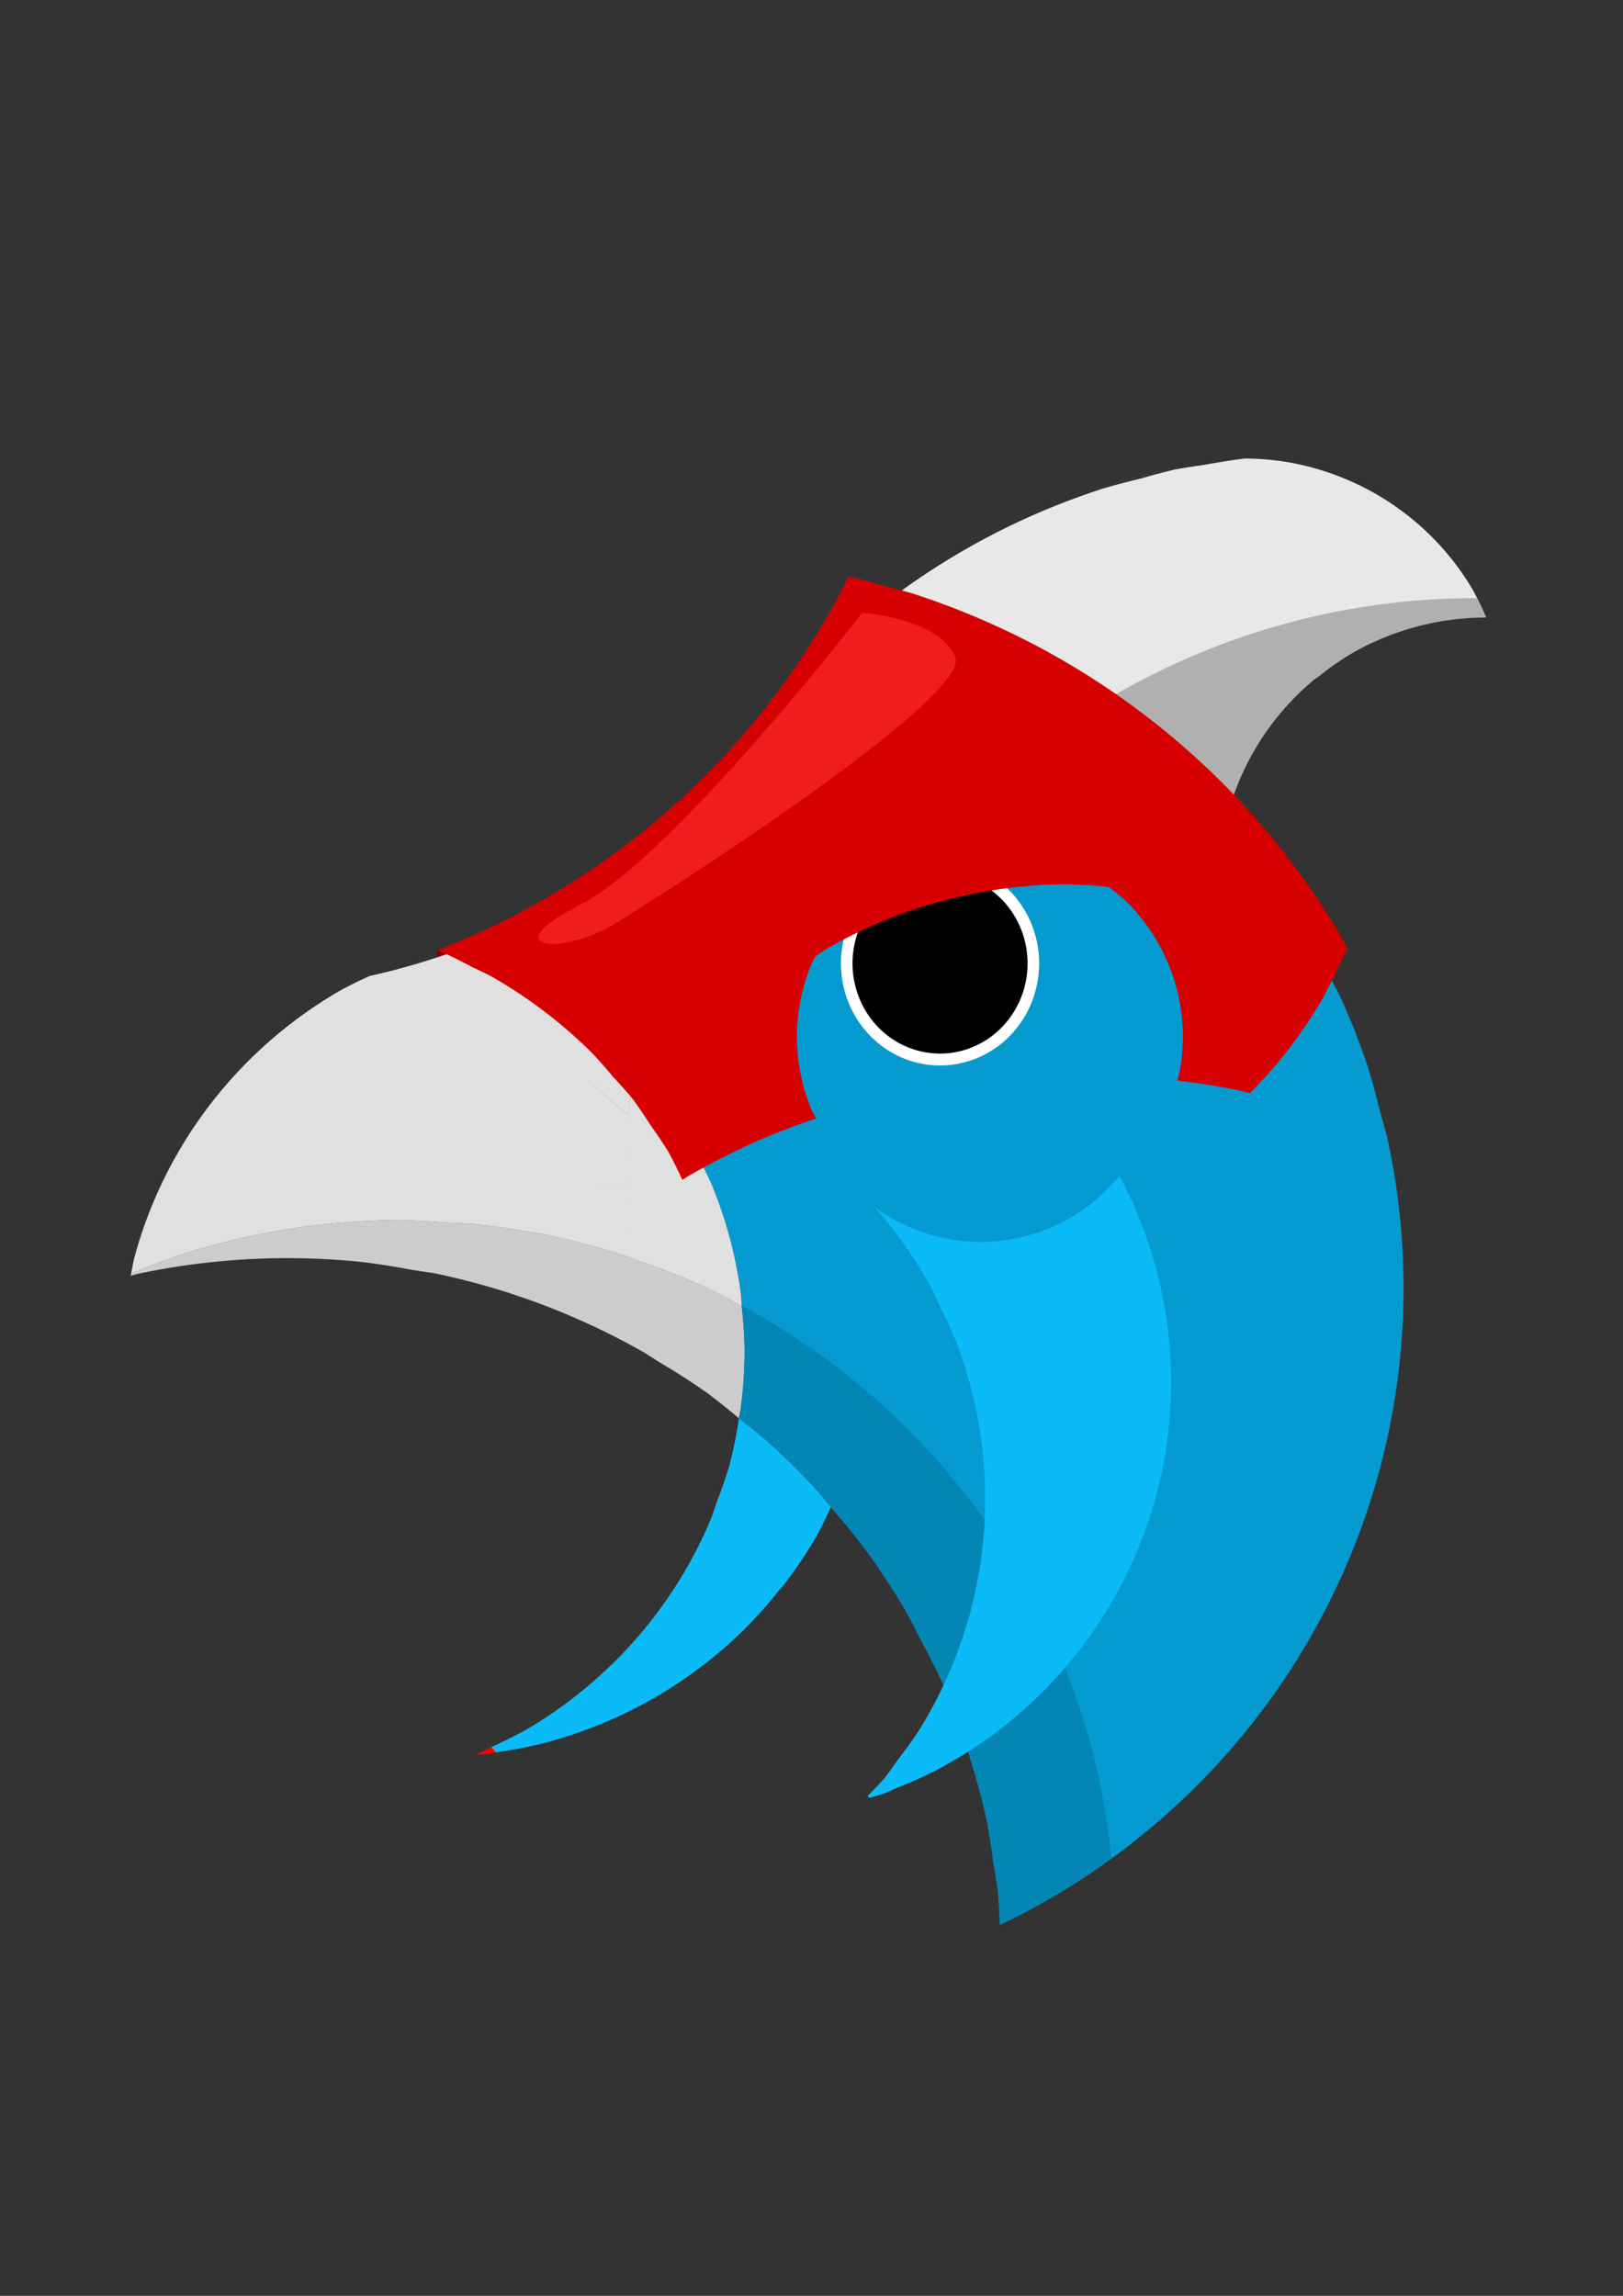 <?xml version="1.0" encoding="UTF-8" standalone="no"?>
<!-- Created with Inkscape (http://www.inkscape.org/) -->

<svg
   width="210mm"
   height="297mm"
   viewBox="0 0 210 297"
   version="1.1"
   id="svg9734"
   sodipodi:docname="akanga.svg"
   inkscape:version="1.1 (ce6663b3b7, 2021-05-25)"
   xmlns:inkscape="http://www.inkscape.org/namespaces/inkscape"
   xmlns:sodipodi="http://sodipodi.sourceforge.net/DTD/sodipodi-0.dtd"
   xmlns:xlink="http://www.w3.org/1999/xlink"
   xmlns="http://www.w3.org/2000/svg"
   xmlns:svg="http://www.w3.org/2000/svg">
  <rect x="0" y="0" width="210" height="297" fill="#333333" stroke="none"/>
  <sodipodi:namedview
     id="namedview9736"
     pagecolor="#505050"
     bordercolor="#ffffff"
     borderopacity="1"
     inkscape:pageshadow="0"
     inkscape:pageopacity="0"
     inkscape:pagecheckerboard="1"
     inkscape:document-units="mm"
     showgrid="false"
     inkscape:zoom="0.5"
     inkscape:cx="502"
     inkscape:cy="596"
     inkscape:window-width="1364"
     inkscape:window-height="730"
     inkscape:window-x="0"
     inkscape:window-y="18"
     inkscape:window-maximized="1"
     inkscape:current-layer="layer1" />
  <defs
     id="defs9731">
    <linearGradient
       inkscape:collect="always"
       xlink:href="#linearGradient14746"
       id="linearGradient14748"
       x1="3712.151"
       y1="10834.959"
       x2="4097.129"
       y2="10764.291"
       gradientUnits="userSpaceOnUse"
       gradientTransform="matrix(0.265,0,0,0.265,1.9825147e-6,-1.6379523e-4)" />
    <linearGradient
       inkscape:collect="always"
       id="linearGradient14746">
      <stop
         style="stop-color:#059ad0;stop-opacity:1;"
         offset="0"
         id="stop14742" />
      <stop
         style="stop-color:#047096;stop-opacity:1"
         offset="1"
         id="stop14744" />
    </linearGradient>
    <linearGradient
       inkscape:collect="always"
       xlink:href="#linearGradient20635"
       id="linearGradient19371"
       x1="867.679"
       y1="2873.444"
       x2="953.65"
       y2="2910.236"
       gradientUnits="userSpaceOnUse"
       gradientTransform="translate(-1.9934735e-5,-1.0039176e-4)" />
    <linearGradient
       inkscape:collect="always"
       id="linearGradient20635">
      <stop
         style="stop-color:#cccccc;stop-opacity:1"
         offset="0"
         id="stop20631" />
      <stop
         style="stop-color:#8c8c8c;stop-opacity:1"
         offset="1"
         id="stop20633" />
    </linearGradient>
    <linearGradient
       inkscape:collect="always"
       xlink:href="#linearGradient15948"
       id="linearGradient15950"
       x1="3715.849"
       y1="10423.425"
       x2="3966.649"
       y2="10535.734"
       gradientUnits="userSpaceOnUse"
       gradientTransform="matrix(0.265,0,0,0.265,1.9825147e-6,-1.6379523e-4)" />
    <linearGradient
       inkscape:collect="always"
       id="linearGradient15948">
      <stop
         style="stop-color:#e8e8e8;stop-opacity:1"
         offset="0"
         id="stop15944" />
      <stop
         style="stop-color:#c2c2c2;stop-opacity:1"
         offset="1"
         id="stop15946" />
    </linearGradient>
    <linearGradient
       inkscape:collect="always"
       xlink:href="#linearGradient17202"
       id="linearGradient17204"
       x1="3313.937"
       y1="10750.606"
       x2="3601.788"
       y2="10937.537"
       gradientUnits="userSpaceOnUse"
       gradientTransform="matrix(0.265,0,0,0.265,1.9825147e-6,-1.6379523e-4)" />
    <linearGradient
       inkscape:collect="always"
       id="linearGradient17202">
      <stop
         style="stop-color:#e0e0e0;stop-opacity:1"
         offset="0"
         id="stop17198" />
      <stop
         style="stop-color:#ababab;stop-opacity:1"
         offset="1"
         id="stop17200" />
    </linearGradient>
    <radialGradient
       inkscape:collect="always"
       xlink:href="#linearGradient24789"
       id="radialGradient24791"
       cx="943.618"
       cy="2809.147"
       fx="943.618"
       fy="2809.147"
       r="75.205"
       gradientTransform="matrix(1.464,1.044,-0.307,0.43,439.816,620.809)"
       gradientUnits="userSpaceOnUse" />
    <linearGradient
       inkscape:collect="always"
       id="linearGradient24789">
      <stop
         style="stop-color:#e50000;stop-opacity:1;"
         offset="0"
         id="stop24785" />
      <stop
         style="stop-color:#d60000;stop-opacity:1"
         offset="1"
         id="stop24787" />
    </linearGradient>
  </defs>
  <g
     inkscape:label="Layer 1"
     inkscape:groupmode="layer"
     id="layer1">
    <path
       id="path25184"
       style="display:inline;fill:#0abbf7;fill-opacity:1;stroke:none;stroke-width:1.435;stroke-miterlimit:2;stroke-dasharray:none;stop-color:#000000"
       d="m 95.606,183.49 a 57.583,57.073 0 0 1 -1.183,5.893 57.583,57.073 0 0 1 -0.022,0.065 57.583,57.073 0 0 1 -0.023,0.115 57.583,57.073 0 0 1 -0.309,1.002 57.583,57.073 0 0 1 -0.823,2.402 57.583,57.073 0 0 1 -0.361,0.956 92.483,91.534 0 0 0 0.02,0.039 57.583,57.073 0 0 1 -0.003,0.008 92.483,91.534 0 0 1 -0.02,-0.039 92.483,91.534 0 0 1 -0.01,-0.019 57.583,57.073 0 0 1 -0.87,2.539 57.583,57.073 0 0 1 -3.331,6.696 57.583,57.073 0 0 1 -4.185,6.207 57.583,57.073 0 0 1 -4.966,5.613 57.583,57.073 0 0 1 -5.663,4.922 57.583,57.073 0 0 1 -6.263,4.148 57.583,57.073 0 0 1 -4.038,1.974 57.583,57.073 0 0 0 0.097,0.11 57.583,57.073 0 0 0 3.895,-1.904 57.583,57.073 0 0 0 2.582,-1.592 57.583,57.073 0 0 1 -0.608,0.403 57.583,57.073 0 0 1 -0.724,0.446 57.583,57.073 0 0 1 -1.251,0.743 57.583,57.073 0 0 1 -1.032,0.529 57.583,57.073 0 0 1 -1.808,0.884 57.583,57.073 0 0 1 -1.055,0.491 57.583,57.073 0 0 0 0.015,0.017 57.583,57.073 0 0 0 0.498,0.563 57.583,57.073 0 0 0 6.459,-1.273 57.583,57.073 0 0 0 7.133,-2.4 57.583,57.073 0 0 0 6.756,-3.302 57.583,57.073 0 0 0 6.263,-4.148 57.583,57.073 0 0 0 5.663,-4.922 57.583,57.073 0 0 0 4.392,-4.965 57.583,57.073 0 0 0 0.002,-0.008 92.483,91.534 0 0 0 0.002,0 57.583,57.073 0 0 0 0.57,-0.644 57.583,57.073 0 0 0 4.185,-6.208 57.583,57.073 0 0 0 1.916,-3.85 92.483,91.534 0 0 0 -1.592,-1.946 92.483,91.534 0 0 0 -6.845,-6.775 92.483,91.534 0 0 0 -3.444,-2.76 92.483,91.534 0 0 0 -0.02,-0.016 z m -6.98,19.838 a 57.583,57.073 0 0 1 -0.965,1.596 57.583,57.073 0 0 1 -0.004,0.008 57.583,57.073 0 0 1 -0.004,0.008 57.583,57.073 0 0 1 -1.017,1.564 57.583,57.073 0 0 1 -1.055,1.512 57.583,57.073 0 0 1 -0.034,0.047 57.583,57.073 0 0 1 -1.105,1.477 57.583,57.073 0 0 1 -1.131,1.413 57.583,57.073 0 0 1 -0.082,0.099 57.583,57.073 0 0 1 -0.608,0.688 57.583,57.073 0 0 0 1.822,-2.2 57.583,57.073 0 0 0 2.195,-3.036 57.583,57.073 0 0 0 1.99,-3.172 z m -7.172,9.726 a 57.583,57.073 0 0 1 -0.578,0.654 57.583,57.073 0 0 1 -0.182,0.193 57.583,57.073 0 0 1 -1.218,1.247 57.583,57.073 0 0 1 -1.221,1.171 57.583,57.073 0 0 1 -0.271,0.252 57.583,57.073 0 0 1 -1.258,1.13 57.583,57.073 0 0 0 2.75,-2.553 57.583,57.073 0 0 0 1.979,-2.094 z m -4.729,4.647 a 57.583,57.073 0 0 1 -1.238,1.041 57.583,57.073 0 0 1 -0.4,0.325 57.583,57.073 0 0 1 -1.275,1.002 57.583,57.073 0 0 1 -1.244,0.915 57.583,57.073 0 0 1 -0.547,0.389 57.583,57.073 0 0 1 -0.662,0.439 57.583,57.073 0 0 0 2.453,-1.743 57.583,57.073 0 0 0 2.912,-2.369 z" />
    <path
       style="display:inline;fill:#800000;stroke:none;stroke-width:0.051;stroke-linecap:butt;stroke-linejoin:miter;stroke-miterlimit:4;stroke-dasharray:none;stroke-opacity:1"
       d="m 56.797,122.893 c 0,0 -0.257,-0.071 -0.261,0.19 -0.005,0.261 -0.011,0.422 -0.011,0.422 l -0.017,0.434 1.559,-0.534 -1.078,-0.526 z"
       id="path45141" />
    <path
       id="path25370"
       style="display:inline;fill:#ff0000;stroke:none;stroke-width:1.435;stroke-miterlimit:2;stroke-dasharray:none;stop-color:#000000"
       d="m 60.286,121.896 a 57.583,57.073 0 0 0 -6.583,-2.215 57.583,57.073 0 0 0 -0.006,0 57.583,57.073 0 0 1 6.588,2.217 57.583,57.073 0 0 1 0.002,-3.9e-4 z" />
    <path
       id="path25334"
       style="display:inline;fill:#ff0000;stroke:none;stroke-width:1.435;stroke-miterlimit:2;stroke-dasharray:none;stop-color:#000000"
       d="m 95.901,182.085 a 57.583,57.073 0 0 1 -0.284,1.414 92.483,91.534 0 0 1 0.02,0.016 57.583,57.073 0 0 0 0.252,-1.256 57.583,57.073 0 0 0 0.011,-0.174 z" />
    <path
       id="path25332"
       style="display:inline;fill:url(#linearGradient14748);fill-opacity:1;stroke:none;stroke-width:1.435;stroke-miterlimit:2;stroke-dasharray:none;stop-color:#000000"
       d="m 114.916,78.821 a 92.483,91.534 0 0 0 -3.179,2.548 92.483,91.534 0 0 0 -6.845,6.775 92.483,91.534 0 0 0 -6.092,7.446 92.483,91.534 0 0 0 -5.272,8.035 92.483,91.534 0 0 0 -4.395,8.537 92.483,91.534 0 0 0 -3.469,8.944 92.483,91.534 0 0 0 -0.122,0.449 57.583,57.073 0 0 1 0.654,0.433 57.583,57.073 0 0 1 4.592,3.041 57.583,57.073 0 0 1 5.663,4.922 57.583,57.073 0 0 1 1.66,1.876 57.583,57.073 0 0 0 -6.459,1.273 57.583,57.073 0 0 0 -7.133,2.4 57.583,57.073 0 0 0 -2.369,1.158 92.483,91.534 0 0 0 -0.076,0.477 57.583,57.073 0 0 1 2.424,2.739 57.583,57.073 0 0 1 4.185,6.208 57.583,57.073 0 0 1 1.698,3.412 57.583,57.073 0 0 1 -0.144,-0.07 57.583,57.073 0 0 1 0.033,0.066 57.583,57.073 0 0 0 -0.034,-0.066 57.583,57.073 0 0 1 -0.034,-0.017 57.583,57.073 0 0 1 0.314,0.631 57.583,57.073 0 0 1 0.009,0.017 57.583,57.073 0 0 1 1.395,2.804 v 0 a 57.583,57.073 0 0 1 0.026,0 57.583,57.073 0 0 1 0,0.002 57.583,57.073 0 0 1 0.051,0.103 57.583,57.073 0 0 1 0.057,0.143 57.583,57.073 0 0 0 -0.057,-0.142 57.583,57.073 0 0 0 -0.052,-0.104 57.583,57.073 0 0 0 -0.026,0 57.583,57.073 0 0 1 0.048,0.097 57.583,57.073 0 0 1 0.824,2.091 57.583,57.073 0 0 1 0.964,2.816 57.583,57.073 0 0 1 0.633,2.162 57.583,57.073 0 0 1 0.392,1.545 57.583,57.073 0 0 1 0.842,4.195 57.583,57.073 0 0 1 0.236,1.582 57.583,57.073 0 0 1 0.108,1.627 57.583,57.073 0 0 1 0.163,1.601 57.583,57.073 0 0 1 0.174,2.626 57.583,57.073 0 0 1 0.048,1.593 57.583,57.073 0 0 1 -0.007,0.606 57.583,57.073 0 0 1 -0.413,6.242 57.583,57.073 0 0 1 -0.073,0.601 57.583,57.073 0 0 1 -0.25,1.243 92.483,91.534 0 0 1 0.008,0.008 57.583,57.073 0 0 0 0.284,-1.414 57.583,57.073 0 0 0 0,-0.002 57.583,57.073 0 0 0 0.005,-0.037 57.583,57.073 0 0 1 -0.002,0.022 57.583,57.073 0 0 1 -0.003,0.015 57.583,57.073 0 0 1 -0.011,0.174 57.583,57.073 0 0 1 -0.252,1.256 92.483,91.534 0 0 1 3.444,2.76 92.483,91.534 0 0 1 6.845,6.775 92.483,91.534 0 0 1 1.592,1.946 92.483,91.534 0 0 1 4.5,5.5 92.483,91.534 0 0 1 5.272,8.035 92.483,91.534 0 0 1 1.676,3.256 92.483,91.534 0 0 1 2.719,5.282 92.483,91.534 0 0 1 3.469,8.944 92.483,91.534 0 0 1 0.4,1.479 92.483,91.534 0 0 0 1.824,1.172 92.483,91.534 0 0 0 8.625,4.35 92.483,91.534 0 0 0 3.7,1.406 92.483,91.534 0 0 0 0.337,0.128 92.483,91.534 0 0 0 0.156,0.062 92.483,91.534 0 0 1 -0.158,-0.06 92.483,91.534 0 0 1 -0.336,-0.128 92.483,91.534 0 0 1 -3.706,-1.408 92.483,91.534 0 0 1 -8.626,-4.35 92.483,91.534 0 0 1 -1.815,-1.167 92.483,91.534 0 0 1 2.104,7.771 92.483,91.534 0 0 1 0.912,5.699 57.583,57.073 0 0 0 0.02,-0.008 57.583,57.073 0 0 0 0.016,-0.006 57.583,57.073 0 0 1 -0.017,0.008 57.583,57.073 0 0 1 -0.019,0.008 92.483,91.534 0 0 1 0.603,3.765 92.483,91.534 0 0 1 0.226,4.27 92.483,91.534 0 0 0 0.306,-0.145 92.483,91.534 0 0 0 0.82,-0.388 92.483,91.534 0 0 0 2.925,-1.514 92.483,91.534 0 0 0 2.869,-1.617 92.483,91.534 0 0 0 2.809,-1.717 92.483,91.534 0 0 0 2.745,-1.815 92.483,91.534 0 0 0 2.105,-1.502 92.483,91.534 0 0 0 -0.025,-0.484 92.483,91.534 0 0 1 0.026,0.483 92.483,91.534 0 0 0 0.573,-0.408 92.483,91.534 0 0 0 2.607,-2.005 92.483,91.534 0 0 0 0.804,-0.665 92.483,91.534 0 0 1 -2.93,-0.777 92.483,91.534 0 0 1 -1.724,-0.655 92.483,91.534 0 0 1 -0.169,-0.064 92.483,91.534 0 0 0 0.169,0.061 92.483,91.534 0 0 0 1.731,0.658 92.483,91.534 0 0 0 2.925,0.776 v 0 a 92.483,91.534 0 0 0 1.728,-1.429 92.483,91.534 0 0 0 2.456,-2.184 92.483,91.534 0 0 0 2.376,-2.269 92.483,91.534 0 0 0 2.292,-2.352 92.483,91.534 0 0 0 2.206,-2.431 92.483,91.534 0 0 0 2.117,-2.507 92.483,91.534 0 0 0 2.025,-2.58 92.483,91.534 0 0 0 1.931,-2.651 92.483,91.534 0 0 0 1.834,-2.717 92.483,91.534 0 0 0 1.735,-2.78 92.483,91.534 0 0 0 1.634,-2.84 92.483,91.534 0 0 0 1.53,-2.895 92.483,91.534 0 0 0 1.425,-2.948 92.483,91.534 0 0 0 1.317,-2.996 92.483,91.534 0 0 0 1.209,-3.041 92.483,91.534 0 0 0 1.098,-3.081 92.483,91.534 0 0 0 0.987,-3.119 92.483,91.534 0 0 0 0.873,-3.151 92.483,91.534 0 0 0 0.759,-3.18 92.483,91.534 0 0 0 0.644,-3.205 92.483,91.534 0 0 0 0.528,-3.226 92.483,91.534 0 0 0 0.411,-3.242 92.483,91.534 0 0 0 0.294,-3.254 92.483,91.534 0 0 0 0.176,-3.263 92.483,91.534 0 0 0 0.059,-3.267 92.483,91.534 0 0 0 -0.506,-9.568 92.483,91.534 0 0 0 -1.514,-9.463 92.483,91.534 0 0 0 -1.11,-4.097 92.483,91.534 0 0 0 -1.396,-5.158 92.483,91.534 0 0 0 -3.469,-8.944 92.483,91.534 0 0 0 -1.876,-3.645 92.483,91.534 0 0 0 -1.912,-3.715 57.583,57.073 0 0 0 0.002,-0.004 h -0.004 a 57.583,57.073 0 0 1 -0.036,0.073 57.583,57.073 0 0 1 -0.036,0.071 57.583,57.073 0 0 0 0.068,-0.151 92.483,91.534 0 0 0 -0.261,-0.507 57.583,57.073 0 0 1 -2.554,5.132 34.596,34.29 0 0 0 0.537,-0.047 57.583,57.073 0 0 0 0.085,-0.156 57.583,57.073 0 0 1 -0.032,0.065 57.583,57.073 0 0 1 -0.049,0.091 34.596,34.29 0 0 0 0.005,0 34.596,34.29 0 0 1 -0.005,0 h -0.003 a 34.596,34.29 0 0 1 -0.537,0.047 34.596,34.29 0 0 1 -4.01,0.348 34.596,34.29 0 0 1 -0.018,0 34.596,34.29 0 0 1 -0.031,-0.002 34.596,34.29 0 0 0 0.031,0 34.596,34.29 0 0 0 0.018,0 34.596,34.29 0 0 0 4.01,-0.348 57.583,57.073 0 0 0 2.553,-5.13 92.483,91.534 0 0 0 -0.339,-0.659 92.483,91.534 0 0 0 -5.272,-8.035 92.483,91.534 0 0 0 -3.595,-4.395 92.483,91.534 0 0 0 -2.497,-3.051 92.483,91.534 0 0 0 -6.845,-6.775 92.483,91.534 0 0 0 -7.523,-6.03 92.483,91.534 0 0 0 -8.118,-5.218 92.483,91.534 0 0 0 -5.814,-2.932 92.483,91.534 0 0 0 -2.812,-1.417 92.483,91.534 0 0 0 -9.037,-3.434 92.483,91.534 0 0 0 -2.793,-0.741 z m 14.012,19.832 a 34.596,34.29 0 0 0 0.002,0.008 34.596,34.29 0 0 1 -0.002,-0.006 34.596,34.29 0 0 1 0,-0.002 z m 1.559,5.766 a 34.596,34.29 0 0 0 0.002,0.008 34.596,34.29 0 0 0 0.005,0.012 34.596,34.29 0 0 1 -0.005,-0.01 34.596,34.29 0 0 1 -0.002,-0.01 z m 2.545,5.413 a 34.596,34.29 0 0 0 0.006,0.012 34.596,34.29 0 0 0 0.009,0.015 34.596,34.29 0 0 1 -0.009,-0.012 34.596,34.29 0 0 1 -0.006,-0.012 z m 3.454,4.894 a 34.596,34.29 0 0 0 0.011,0.015 34.596,34.29 0 0 0 0.015,0.017 34.596,34.29 0 0 1 -0.015,-0.015 34.596,34.29 0 0 1 -0.011,-0.017 z m 4.259,4.226 a 34.596,34.29 0 0 0 0.017,0.015 34.596,34.29 0 0 0 0.02,0.017 34.596,34.29 0 0 1 -0.02,-0.015 34.596,34.29 0 0 1 -0.017,-0.017 z m 4.939,3.433 a 34.596,34.29 0 0 0 0.017,0.01 34.596,34.29 0 0 0 0.02,0.01 34.596,34.29 0 0 1 -0.02,-0.01 34.596,34.29 0 0 1 -0.017,-0.013 z m 5.457,2.526 a 34.596,34.29 0 0 0 0.026,0.01 34.596,34.29 0 0 0 0.029,0.01 34.596,34.29 0 0 1 -0.029,-0.008 34.596,34.29 0 0 1 -0.026,-0.013 z m 5.827,1.552 a 34.596,34.29 0 0 0 0.024,0.004 34.596,34.29 0 0 0 0.025,0.004 34.596,34.29 0 0 1 -0.025,-0.002 34.596,34.29 0 0 1 -0.024,-0.006 z m 7.954,4.396 a 34.596,34.29 0 0 0 0.005,0.004 34.596,34.29 0 0 0 0.003,0.004 34.596,34.29 0 0 1 -0.003,-0.004 57.583,57.073 0 0 1 -0.058,0.086 57.583,57.073 0 0 0 0.055,-0.087 h 0.002 a 34.596,34.29 0 0 1 -0.005,-0.006 z m -0.075,0.111 a 57.583,57.073 0 0 1 -0.165,0.257 57.583,57.073 0 0 1 -1.772,2.628 57.583,57.073 0 0 1 -0.185,0.26 57.583,57.073 0 0 0 2.121,-3.146 z m -58.321,0.19 a 57.583,57.073 0 0 1 0.003,0 57.583,57.073 0 0 1 1.532,1.014 57.583,57.073 0 0 1 5.663,4.922 57.583,57.073 0 0 1 4.966,5.613 57.583,57.073 0 0 1 4.185,6.208 57.583,57.073 0 0 1 1.476,2.755 57.583,57.073 0 0 0 -1.476,-2.753 57.583,57.073 0 0 0 -4.185,-6.207 57.583,57.073 0 0 0 -4.966,-5.613 57.583,57.073 0 0 0 -5.663,-4.922 57.583,57.073 0 0 0 -1.535,-1.016 z m 56.19,2.985 a 57.583,57.073 0 0 1 -0.058,0.085 57.583,57.073 0 0 1 -0.03,0.034 57.583,57.073 0 0 0 0.028,-0.035 57.583,57.073 0 0 0 0.06,-0.085 z m -0.093,0.112 a 57.583,57.073 0 0 1 -0.105,0.133 57.583,57.073 0 0 1 -4.674,5.282 57.583,57.073 0 0 1 -0.119,0.121 57.583,57.073 0 0 0 4.898,-5.536 z m 5.401,0.994 a 34.596,34.29 0 0 0 0.003,0.004 34.596,34.29 0 0 1 -0.003,-0.004 z m -10.299,4.555 a 57.583,57.073 0 0 1 -0.033,0.037 57.583,57.073 0 0 1 -0.037,0.032 57.583,57.073 0 0 0 0.034,-0.033 57.583,57.073 0 0 0 0.035,-0.036 z m -0.07,0.056 a 57.583,57.073 0 0 1 -0.138,0.134 57.583,57.073 0 0 1 -5.299,4.606 57.583,57.073 0 0 1 -0.156,0.122 57.583,57.073 0 0 0 5.593,-4.861 z m -5.591,4.874 a 57.583,57.073 0 0 1 -0.034,0.03 57.583,57.073 0 0 1 -0.052,0.034 57.583,57.073 0 0 0 0.049,-0.035 57.583,57.073 0 0 0 0.037,-0.029 z m -0.085,0.05 a 57.583,57.073 0 0 1 -0.25,0.179 57.583,57.073 0 0 1 -4.129,2.734 57.583,57.073 0 0 1 -0.265,0.162 57.583,57.073 0 0 0 4.644,-3.075 z m -5.184,2.7 a 57.583,57.073 0 0 1 -1.251,0.828 57.583,57.073 0 0 1 -6.753,3.301 57.583,57.073 0 0 0 6.753,-3.301 57.583,57.073 0 0 0 1.251,-0.828 z m 0.149,0.101 a 57.583,57.073 0 0 1 0.33,0.286 57.583,57.073 0 0 1 0.015,0.015 57.583,57.073 0 0 0 -0.014,-0.017 57.583,57.073 0 0 0 -0.33,-0.287 z m 0.402,0.28 a 57.583,57.073 0 0 1 -0.049,0.032 57.583,57.073 0 0 0 -0.002,0 57.583,57.073 0 0 0 0.051,-0.031 z m -0.058,0.025 a 57.583,57.073 0 0 1 -1.521,1.008 57.583,57.073 0 0 1 -0.198,0.11 57.583,57.073 0 0 1 -6.352,3.104 57.583,57.073 0 0 1 -0.205,0.087 57.583,57.073 0 0 1 -0.217,0.086 57.583,57.073 0 0 1 -6.689,2.251 57.583,57.073 0 0 1 -0.227,0.063 57.583,57.073 0 0 1 -0.33,0.078 57.583,57.073 0 0 1 -4.969,0.98 57.583,57.073 0 0 1 -0.34,0.054 57.583,57.073 0 0 0 5.638,-1.111 57.583,57.073 0 0 0 7.133,-2.4 57.583,57.073 0 0 0 6.755,-3.301 57.583,57.073 0 0 0 1.521,-1.008 z m -56.752,2.134 a 57.583,57.073 0 0 1 0.015,0.031 57.583,57.073 0 0 0 -0.015,-0.031 z m 0.016,0.032 a 57.583,57.073 0 0 0 0.144,0.07 57.583,57.073 0 0 0 0.496,0.255 57.583,57.073 0 0 1 -0.199,-0.097 57.583,57.073 0 0 1 -0.297,-0.157 57.583,57.073 0 0 1 -0.144,-0.07 z m 0.08,0.051 a 57.583,57.073 0 0 0 0.072,0.035 57.583,57.073 0 0 1 -0.072,-0.035 z m 0.072,0.036 a 57.583,57.073 0 0 1 0.019,0.039 57.583,57.073 0 0 0 -0.02,-0.038 z m 3.72,1.818 a 57.583,57.073 0 0 0 0.516,0.239 57.583,57.073 0 0 0 0.452,0.165 57.583,57.073 0 0 1 -0.192,-0.065 57.583,57.073 0 0 1 -0.26,-0.1 57.583,57.073 0 0 1 -0.317,-0.142 57.583,57.073 0 0 1 -0.199,-0.097 z m 30.239,0.335 a 57.583,57.073 0 0 1 1.306,2.837 v 0.002 a 57.583,57.073 0 0 0 -1.306,-2.839 z m -32.659,0.46 a 57.583,57.073 0 0 1 0.011,0.022 57.583,57.073 0 0 1 0.031,0.091 57.583,57.073 0 0 0 -0.031,-0.09 57.583,57.073 0 0 0 -0.011,-0.023 z m 8.133,1.205 a 57.583,57.073 0 0 0 0.457,0.141 57.583,57.073 0 0 0 -0.005,0 57.583,57.073 0 0 1 -0.263,-0.076 57.583,57.073 0 0 1 -0.19,-0.064 z m 0.365,0.123 a 57.583,57.073 0 0 1 0.003,0 57.583,57.073 0 0 0 0.034,0.012 57.583,57.073 0 0 1 -0.037,-0.012 z m -7.973,0.196 a 57.583,57.073 0 0 1 0.007,0.017 57.583,57.073 0 0 1 0.004,0.01 57.583,57.073 0 0 0 -0.011,-0.028 z m 9.505,0.319 a 57.583,57.073 0 0 0 0.039,0.013 57.583,57.073 0 0 0 0.025,0.006 57.583,57.073 0 0 1 -0.025,-0.004 57.583,57.073 0 0 1 -0.039,-0.013 z m 2.298,0.445 a 57.583,57.073 0 0 0 5.127,1.011 57.583,57.073 0 0 1 -0.338,-0.053 57.583,57.073 0 0 1 -4.463,-0.88 57.583,57.073 0 0 1 -0.326,-0.077 z m 0.06,0.025 a 57.583,57.073 0 0 0 0.027,0.004 57.583,57.073 0 0 1 0.003,0 57.583,57.073 0 0 1 -0.03,-0.006 z m 20.1,0.986 a 57.583,57.073 0 0 1 -0.246,0.029 57.583,57.073 0 0 1 -7.029,0.456 57.583,57.073 0 0 1 -0.241,0.002 57.583,57.073 0 0 1 -0.338,-0.008 57.583,57.073 0 0 1 -4.805,-0.312 57.583,57.073 0 0 1 -0.334,-0.034 57.583,57.073 0 0 0 5.477,0.356 57.583,57.073 0 0 0 7.516,-0.489 z M 111.486,156.189 a 57.583,57.073 0 0 1 0.003,0.013 57.583,57.073 0 0 0 -0.003,-0.013 z m -17.461,2.463 a 57.583,57.073 0 0 1 0.003,0.008 57.583,57.073 0 0 1 0.004,0.015 57.583,57.073 0 0 0 -0.007,-0.023 z m 0.355,1.244 a 57.583,57.073 0 0 1 0.04,0.14 57.583,57.073 0 0 1 0.233,0.903 57.583,57.073 0 0 0 -0.233,-0.902 57.583,57.073 0 0 0 -0.04,-0.142 z m 1.618,9.097 a 92.483,91.534 0 0 1 0.028,0.015 57.583,57.073 0 0 1 0.043,0.647 57.583,57.073 0 0 0 -0.071,-0.659 v 0 z m 0.368,5.153 a 57.583,57.073 0 0 1 0.032,0.474 57.583,57.073 0 0 1 -0.015,0.235 57.583,57.073 0 0 0 0,-0.044 57.583,57.073 0 0 0 -0.017,-0.665 z m 43.079,60.796 a 57.583,57.073 0 0 1 -0.022,0.015 57.583,57.073 0 0 0 0.023,-0.017 z m -4.076,2.7 a 57.583,57.073 0 0 1 -0.021,0.015 57.583,57.073 0 0 1 -0.015,0.006 57.583,57.073 0 0 0 0.015,-0.008 57.583,57.073 0 0 0 0.021,-0.013 z" />
    <path
       id="path25274"
       style="display:inline;fill:#ff0000;stroke:none;stroke-width:1.435;stroke-miterlimit:2;stroke-dasharray:none;stop-color:#000000"
       d="m 96.026,169.009 a 92.483,91.534 0 0 0 -0.028,-0.014 57.583,57.073 0 0 1 0.384,5.815 57.583,57.073 0 0 1 -0.481,7.275 57.583,57.073 0 0 0 0.003,-0.015 57.583,57.073 0 0 0 0.493,-7.449 57.583,57.073 0 0 0 -0.371,-5.611 z" />
    <path
       id="path25234"
       style="display:inline;fill:#ff0000;stroke:none;stroke-width:1.435;stroke-miterlimit:2;stroke-dasharray:none;stop-color:#000000"
       d="m 65.224,124.226 a 57.583,57.073 0 0 0 -0.008,0 57.583,57.073 0 0 0 0.004,0.008 57.583,57.073 0 0 1 0.007,0 57.583,57.073 0 0 1 -0.004,-0.008 z" />
    <path
       id="path25232"
       style="display:inline;fill:#ff0000;stroke:none;stroke-width:1.435;stroke-miterlimit:2;stroke-dasharray:none;stop-color:#000000"
       d="m 65.224,124.226 a 57.583,57.073 0 0 0 0.004,0.008 57.583,57.073 0 0 1 0.092,0.045 57.583,57.073 0 0 1 -0.004,-0.008 57.583,57.073 0 0 0 -0.091,-0.045 z" />
    <path
       id="path25230"
       style="display:inline;fill:#ff0000;stroke:none;stroke-width:1.435;stroke-miterlimit:2;stroke-dasharray:none;stop-color:#000000"
       d="m 65.094,123.966 a 57.583,57.073 0 0 1 -1.319,-2.652 57.583,57.073 0 0 1 -0.034,-0.099 57.583,57.073 0 0 0 -0.004,6.2e-4 57.583,57.073 0 0 0 0.038,0.111 57.583,57.073 0 0 0 1.311,2.636 57.583,57.073 0 0 1 0.007,0 z" />
    <path
       id="path25228"
       style="display:inline;fill:#ff0000;stroke:none;stroke-width:1.435;stroke-miterlimit:2;stroke-dasharray:none;stop-color:#000000"
       d="m 65.094,123.966 a 57.583,57.073 0 0 0 -0.007,0 57.583,57.073 0 0 0 0.129,0.26 57.583,57.073 0 0 1 0.008,0 57.583,57.073 0 0 1 -0.129,-0.26 z" />
    <path
       id="path25226"
       style="display:inline;fill:#00ffff;stroke:none;stroke-width:1.435;stroke-miterlimit:2;stroke-dasharray:none;stop-color:#000000"
       d="m 63.754,121.133 a 92.483,91.534 0 0 1 -0.035,0.015 v 0 a 92.483,91.534 0 0 1 -0.003,0 57.583,57.073 0 0 0 0.023,0.066 57.583,57.073 0 0 1 0.003,0 57.583,57.073 0 0 0 0.034,0.099 57.583,57.073 0 0 0 1.319,2.652 57.583,57.073 0 0 1 0.091,0.044 57.583,57.073 0 0 1 -1.396,-2.804 57.583,57.073 0 0 1 -0.036,-0.073 z m -0.039,0.017 a 92.483,91.534 0 0 1 -0.301,0.13 57.583,57.073 0 0 1 0.324,-0.064 57.583,57.073 0 0 1 -0.023,-0.066 z m 0.023,0.066 a 57.583,57.073 0 0 0 -0.324,0.064 v 0 a 92.483,91.534 0 0 1 -0.693,0.298 92.483,91.534 0 0 1 -1.398,0.544 57.583,57.073 0 0 1 3.764,1.84 57.583,57.073 0 0 1 -1.311,-2.635 57.583,57.073 0 0 1 -0.038,-0.111 z" />
    <path
       id="path25224"
       style="display:inline;fill:#ff0000;stroke:none;stroke-width:1.435;stroke-miterlimit:2;stroke-dasharray:none;stop-color:#000000"
       d="m 65.186,124.011 a 57.583,57.073 0 0 0 -0.092,-0.045 57.583,57.073 0 0 0 0.129,0.26 57.583,57.073 0 0 1 0.091,0.045 57.583,57.073 0 0 1 -0.129,-0.259 z" />
    <path
       id="path25222"
       style="display:inline;fill:#ff0000;stroke:none;stroke-width:1.435;stroke-miterlimit:2;stroke-dasharray:none;stop-color:#000000"
       d="m 81.803,136.83 a 57.583,57.073 0 0 1 0.266,0.3 92.483,91.534 0 0 1 0.075,-0.467 57.583,57.073 0 0 0 -0.341,0.167 z" />
    <path
       id="path25220"
       style="display:inline;fill:#00ffff;stroke:none;stroke-width:1.435;stroke-miterlimit:2;stroke-dasharray:none;stop-color:#000000"
       d="m 81.803,136.83 a 57.583,57.073 0 0 1 0.341,-0.167 92.483,91.534 0 0 1 1.008,-6.302 92.483,91.534 0 0 1 2.306,-8.518 57.583,57.073 0 0 0 -4.935,-0.973 57.583,57.073 0 0 0 -7.516,-0.488 57.583,57.073 0 0 0 -7.516,0.488 57.583,57.073 0 0 0 -1.7,0.335 57.583,57.073 0 0 0 1.396,2.806 57.583,57.073 0 0 1 2.42,1.183 57.583,57.073 0 0 1 6.263,4.148 57.583,57.073 0 0 1 5.663,4.922 57.583,57.073 0 0 1 2.271,2.567 z" />
    <path
       id="path25218"
       style="display:inline;fill:#ff0000;stroke:none;stroke-width:1.435;stroke-miterlimit:2;stroke-dasharray:none;stop-color:#000000"
       d="m 81.675,136.892 a 57.583,57.073 0 0 1 0.365,0.413 92.483,91.534 0 0 1 0.028,-0.174 57.583,57.073 0 0 0 -0.266,-0.3 57.583,57.073 0 0 0 -0.127,0.062 z" />
    <path
       id="path25216"
       style="display:inline;fill:#ff0000;stroke:none;stroke-width:1.435;stroke-miterlimit:2;stroke-dasharray:none;stop-color:#000000"
       d="m 81.675,136.892 a 57.583,57.073 0 0 1 0.127,-0.062 57.583,57.073 0 0 0 -2.271,-2.567 57.583,57.073 0 0 0 -5.663,-4.922 57.583,57.073 0 0 0 -6.263,-4.148 57.583,57.073 0 0 0 -2.42,-1.183 57.583,57.073 0 0 0 0.129,0.259 57.583,57.073 0 0 1 2.276,1.113 57.583,57.073 0 0 1 6.263,4.147 57.583,57.073 0 0 1 5.663,4.922 57.583,57.073 0 0 1 2.158,2.439 z" />
    <path
       id="path25214"
       style="display:inline;fill:#ff0000;stroke:none;stroke-width:1.435;stroke-miterlimit:2;stroke-dasharray:none;stop-color:#000000"
       d="m 81.66,136.899 a 57.583,57.073 0 0 1 0.377,0.427 92.483,91.534 0 0 1 0.003,-0.021 57.583,57.073 0 0 0 -0.365,-0.413 57.583,57.073 0 0 0 -0.016,0.008 z" />
    <path
       id="path25212"
       style="display:inline;fill:#ff0000;stroke:none;stroke-width:1.435;stroke-miterlimit:2;stroke-dasharray:none;stop-color:#000000"
       d="m 81.66,136.899 a 57.583,57.073 0 0 1 0.016,-0.008 57.583,57.073 0 0 0 -2.158,-2.439 57.583,57.073 0 0 0 -5.663,-4.922 57.583,57.073 0 0 0 -6.263,-4.147 57.583,57.073 0 0 0 -2.276,-1.113 57.583,57.073 0 0 0 0.004,0.008 57.583,57.073 0 0 1 2.242,1.096 57.583,57.073 0 0 1 6.263,4.147 57.583,57.073 0 0 1 5.663,4.922 57.583,57.073 0 0 1 2.173,2.456 z" />
    <path
       id="path25202"
       style="display:inline;fill:#ffffff;stroke:none;stroke-width:1.435;stroke-miterlimit:2;stroke-dasharray:none;stop-color:#000000"
       d="m 76.235,139.816 a 57.583,57.073 0 0 0 0.023,0.026 57.583,57.073 0 0 0 5.142,4.469 92.483,91.534 0 0 1 7.83e-4,-0.012 57.583,57.073 0 0 1 -5.143,-4.471 57.583,57.073 0 0 1 -0.015,-0.017 57.583,57.073 0 0 0 -0.006,0.008 z" />
    <path
       id="path25196"
       style="display:inline;fill:url(#linearGradient19371);fill-opacity:1;stroke:none;stroke-width:1.435;stroke-miterlimit:2;stroke-dasharray:none;stop-color:#000000"
       d="m 51.98,157.849 a 92.483,91.534 0 0 0 -9.667,0.501 92.483,91.534 0 0 0 -9.561,1.499 92.483,91.534 0 0 0 -9.351,2.48 92.483,91.534 0 0 0 -6.433,2.444 57.583,57.073 0 0 0 -0.054,0.269 92.483,91.534 0 0 1 1.058,-0.281 92.483,91.534 0 0 1 9.561,-1.499 92.483,91.534 0 0 1 9.667,-0.501 92.483,91.534 0 0 1 9.667,0.501 92.483,91.534 0 0 1 6.259,0.981 92.483,91.534 0 0 1 1.204,0.189 92.483,91.534 0 0 1 2.098,0.329 92.483,91.534 0 0 1 9.35,2.48 92.483,91.534 0 0 1 9.037,3.433 92.483,91.534 0 0 1 8.625,4.35 92.483,91.534 0 0 1 1.815,1.166 92.483,91.534 0 0 0 7.83e-4,0 92.483,91.534 0 0 1 0.009,0.008 92.483,91.534 0 0 1 -0.128,-0.415 92.483,91.534 0 0 1 -0.897,-3.044 92.483,91.534 0 0 1 -0.082,-0.302 92.483,91.534 0 0 0 1.107,3.755 92.483,91.534 0 0 1 6.294,4.046 92.483,91.534 0 0 1 4.051,3.247 57.583,57.073 0 0 0 0.25,-1.243 57.583,57.073 0 0 0 0.493,-7.45 57.583,57.073 0 0 0 -0.385,-5.821 92.483,91.534 0 0 0 -6.372,-3.214 92.483,91.534 0 0 0 -7.306,-2.775 92.483,91.534 0 0 0 0.87,5.433 92.483,91.534 0 0 0 0.939,3.799 92.483,91.534 0 0 1 -0.085,-0.313 92.483,91.534 0 0 1 -0.751,-3.038 92.483,91.534 0 0 1 -0.103,-0.443 92.483,91.534 0 0 1 -0.053,-0.286 92.483,91.534 0 0 1 -0.78,-4.875 92.483,91.534 0 0 1 -0.037,-0.273 l -4.15e-4,-0.008 a 92.483,91.534 0 0 0 -0.007,0 92.483,91.534 0 0 1 -3.99e-4,0 92.483,91.534 0 0 0 -1.724,-0.655 92.483,91.534 0 0 0 -9.351,-2.48 92.483,91.534 0 0 0 -8.505,-1.333 92.483,91.534 0 0 0 -1.056,-0.165 92.483,91.534 0 0 0 -3.917,-0.203 92.483,91.534 0 0 0 -5.75,-0.298 z m 32.104,14.341 a 92.483,91.534 0 0 0 0.075,0.276 92.483,91.534 0 0 1 -0.075,-0.276 z" />
    <path
       id="path25182"
       style="display:inline;fill:#ff0000;stroke:none;stroke-width:1.435;stroke-miterlimit:2;stroke-dasharray:none;stop-color:#000000"
       d="m 63.568,226.02 a 57.583,57.073 0 0 1 -2.012,0.983 57.583,57.073 0 0 0 0.373,-0.024 57.583,57.073 0 0 0 0.799,-0.382 57.583,57.073 0 0 1 -0.799,0.382 57.583,57.073 0 0 0 0.057,0 57.583,57.073 0 0 0 0.009,-0.004 57.583,57.073 0 0 0 1.256,-0.082 57.583,57.073 0 0 0 0.928,-0.183 57.583,57.073 0 0 1 -0.498,-0.563 57.583,57.073 0 0 1 -0.015,-0.017 57.583,57.073 0 0 1 -0.097,-0.11 z m 0.025,0.146 a 57.583,57.073 0 0 1 -0.72,0.36 57.583,57.073 0 0 0 0.72,-0.36 z" />
    <path
       id="path25162"
       style="display:inline;fill:#ff0000;stroke:none;stroke-width:1.435;stroke-miterlimit:2;stroke-dasharray:none;stop-color:#000000"
       d="m 140.042,234.546 a 92.483,91.534 0 0 0 3.27,1.243 92.483,91.534 0 0 0 -4e-4,0 92.483,91.534 0 0 1 -3.268,-1.241 z" />
    <path
       id="path25158"
       style="display:inline;fill:#ff0000;stroke:none;stroke-width:1.435;stroke-miterlimit:2;stroke-dasharray:none;stop-color:#000000"
       d="m 139.705,234.418 a 92.483,91.534 0 0 0 0.336,0.128 92.483,91.534 0 0 1 -0.337,-0.128 z" />
    <path
       id="path25154"
       style="display:inline;fill:#ff0000;stroke:none;stroke-width:1.435;stroke-miterlimit:2;stroke-dasharray:none;stop-color:#000000"
       d="m 125.555,227.491 a 92.483,91.534 0 0 1 0.002,0.008 92.483,91.534 0 0 0 1.815,1.167 92.483,91.534 0 0 0 8.626,4.35 92.483,91.534 0 0 0 3.706,1.408 92.483,91.534 0 0 1 -3.7,-1.406 92.483,91.534 0 0 1 -8.625,-4.35 92.483,91.534 0 0 1 -1.824,-1.172 z" />
    <path
       id="path25146"
       style="display:inline;fill:#ff0000;stroke:none;stroke-width:1.435;stroke-miterlimit:2;stroke-dasharray:none;stop-color:#000000"
       d="m 100.848,205.697 a 57.583,57.073 0 0 1 -0.004,0.008 92.483,91.534 0 0 0 4.041,4.939 92.483,91.534 0 0 0 6.845,6.775 92.483,91.534 0 0 0 1.274,1.021 57.583,57.073 0 0 0 0.004,0 92.483,91.534 0 0 1 -1.27,-1.018 92.483,91.534 0 0 1 -6.845,-6.775 92.483,91.534 0 0 1 -4.045,-4.944 z" />
    <path
       id="path25138"
       style="display:inline;fill:#ff0000;stroke:none;stroke-width:1.435;stroke-miterlimit:2;stroke-dasharray:none;stop-color:#000000"
       d="m 92.896,193.932 a 57.583,57.073 0 0 1 -0.003,0.008 92.483,91.534 0 0 0 0.02,0.039 57.583,57.073 0 0 0 0.003,-0.008 92.483,91.534 0 0 1 -0.02,-0.039 z" />
    <path
       id="path25134"
       style="display:inline;fill:#ff0000;stroke:none;stroke-width:1.435;stroke-miterlimit:2;stroke-dasharray:none;stop-color:#000000"
       d="m 92.887,193.913 a 57.583,57.073 0 0 1 -0.003,0.009 92.483,91.534 0 0 0 0.01,0.019 57.583,57.073 0 0 0 0.003,-0.008 92.483,91.534 0 0 1 -0.01,-0.02 z" />
    <path
       id="path25132"
       style="display:inline;fill:#ff0000;stroke:none;stroke-width:1.435;stroke-miterlimit:2;stroke-dasharray:none;stop-color:#000000"
       d="m 92.887,193.913 a 92.483,91.534 0 0 0 0.01,0.02 57.583,57.073 0 0 0 1.493,-4.361 57.583,57.073 0 0 0 0.023,-0.115 57.583,57.073 0 0 1 -1.526,4.456 z" />
    <path
       id="path25114"
       style="display:inline;fill:#ffffff;stroke:none;stroke-width:1.435;stroke-miterlimit:2;stroke-dasharray:none;stop-color:#000000"
       d="m 81.407,144.305 a 57.583,57.073 0 0 1 -0.007,-0.008 92.483,91.534 0 0 0 -7.83e-4,0.012 57.583,57.073 0 0 0 0.007,0.008 92.483,91.534 0 0 1 7.83e-4,-0.012 z" />
    <path
       id="path25110"
       style="display:inline;fill:#ffffff;stroke:none;stroke-width:1.435;stroke-miterlimit:2;stroke-dasharray:none;stop-color:#000000"
       d="m 81.427,143.93 a 57.583,57.073 0 0 1 -0.007,-0.008 92.483,91.534 0 0 0 -0.02,0.376 57.583,57.073 0 0 0 0.007,0.008 92.483,91.534 0 0 1 0.02,-0.376 z" />
    <path
       id="path25102"
       style="display:inline;fill:#ff0000;stroke:none;stroke-width:1.435;stroke-miterlimit:2;stroke-dasharray:none;stop-color:#000000"
       d="m 82.046,137.311 a 57.583,57.073 0 0 0 -0.006,-0.008 92.483,91.534 0 0 0 -0.003,0.021 57.583,57.073 0 0 1 0.006,0.008 92.483,91.534 0 0 1 0.003,-0.021 z" />
    <path
       id="path25100"
       style="display:inline;fill:#ff0000;stroke:none;stroke-width:1.435;stroke-miterlimit:2;stroke-dasharray:none;stop-color:#000000"
       d="m 82.046,137.311 a 92.483,91.534 0 0 0 -0.003,0.021 57.583,57.073 0 0 1 2.41,2.723 57.583,57.073 0 0 1 4.185,6.208 57.583,57.073 0 0 1 1.565,3.145 57.583,57.073 0 0 0 0.034,0.016 57.583,57.073 0 0 0 -1.568,-3.152 57.583,57.073 0 0 0 -4.185,-6.208 57.583,57.073 0 0 0 -2.437,-2.754 z" />
    <path
       id="path25098"
       style="display:inline;fill:#ff0000;stroke:none;stroke-width:1.435;stroke-miterlimit:2;stroke-dasharray:none;stop-color:#000000"
       d="m 82.074,137.137 a 57.583,57.073 0 0 0 -0.006,-0.008 92.483,91.534 0 0 0 -0.028,0.174 57.583,57.073 0 0 1 0.006,0.008 92.483,91.534 0 0 1 0.028,-0.175 z" />
    <path
       id="path25096"
       style="display:inline;fill:#ff0000;stroke:none;stroke-width:1.435;stroke-miterlimit:2;stroke-dasharray:none;stop-color:#000000"
       d="m 82.074,137.137 a 92.483,91.534 0 0 0 -0.028,0.175 57.583,57.073 0 0 1 2.437,2.754 57.583,57.073 0 0 1 4.185,6.208 57.583,57.073 0 0 1 1.568,3.152 57.583,57.073 0 0 0 0.144,0.07 57.583,57.073 0 0 0 -1.698,-3.412 57.583,57.073 0 0 0 -4.185,-6.208 57.583,57.073 0 0 0 -2.424,-2.739 z" />
    <path
       id="path25094"
       style="display:inline;fill:#ff0000;stroke:none;stroke-width:1.435;stroke-miterlimit:2;stroke-dasharray:none;stop-color:#000000"
       d="m 82.151,136.66 a 57.583,57.073 0 0 0 -0.008,0 92.483,91.534 0 0 0 -0.075,0.467 57.583,57.073 0 0 1 0.006,0.008 92.483,91.534 0 0 1 0.076,-0.477 z" />
    <path
       id="path25090"
       style="display:inline;fill:#ff0000;stroke:none;stroke-width:1.435;stroke-miterlimit:2;stroke-dasharray:none;stop-color:#000000"
       d="m 85.464,121.844 a 57.583,57.073 0 0 0 -0.007,0 92.483,91.534 0 0 0 -2.306,8.518 92.483,91.534 0 0 0 -1.008,6.302 57.583,57.073 0 0 1 0.008,0 92.483,91.534 0 0 1 1.008,-6.298 92.483,91.534 0 0 1 2.306,-8.517 z" />
    <path
       id="path25088"
       style="display:inline;fill:#00ffff;stroke:none;stroke-width:1.435;stroke-miterlimit:2;stroke-dasharray:none;stop-color:#000000"
       d="m 85.464,121.844 a 92.483,91.534 0 0 0 -2.306,8.517 92.483,91.534 0 0 0 -1.008,6.298 57.583,57.073 0 0 1 2.369,-1.158 57.583,57.073 0 0 1 7.133,-2.4 57.583,57.073 0 0 1 6.459,-1.273 57.583,57.073 0 0 0 -1.66,-1.876 57.583,57.073 0 0 0 -5.663,-4.922 57.583,57.073 0 0 0 -4.592,-3.041 57.583,57.073 0 0 0 -0.732,-0.144 z" />
    <path
       id="path25086"
       style="display:inline;fill:#ff0000;stroke:none;stroke-width:1.435;stroke-miterlimit:2;stroke-dasharray:none;stop-color:#000000"
       d="m 85.543,121.556 a 57.583,57.073 0 0 0 -0.006,-0.008 92.483,91.534 0 0 0 -0.079,0.292 57.583,57.073 0 0 1 0.007,0 92.483,91.534 0 0 1 0.078,-0.289 z" />
    <path
       id="path25084"
       style="display:inline;fill:#ff0000;stroke:none;stroke-width:1.435;stroke-miterlimit:2;stroke-dasharray:none;stop-color:#000000"
       d="m 85.543,121.556 a 92.483,91.534 0 0 0 -0.078,0.289 57.583,57.073 0 0 1 0.732,0.144 57.583,57.073 0 0 0 -0.654,-0.433 z" />
    <path
       id="path25082"
       style="display:inline;fill:url(#linearGradient15950);fill-opacity:1;stroke:none;stroke-width:1.435;stroke-miterlimit:2;stroke-dasharray:none;stop-color:#000000"
       d="m 161.081,59.313 v 0 a 92.483,91.534 0 0 0 -5.285,0.829 92.483,91.534 0 0 0 -0.26,0.041 92.483,91.534 0 0 0 -0.009,0 92.483,91.534 0 0 0 -3.464,0.543 92.483,91.534 0 0 0 -4.431,1.176 34.596,34.29 0 0 0 -0.011,0.004 92.483,91.534 0 0 0 -4.91,1.302 92.483,91.534 0 0 0 -2.741,0.934 92.483,91.534 0 0 1 5.071,-1.807 92.483,91.534 0 0 1 4.92,-1.305 34.596,34.29 0 0 1 0.011,-0.008 92.483,91.534 0 0 0 -4.938,1.31 92.483,91.534 0 0 0 -5.185,1.854 92.483,91.534 0 0 0 -6.175,2.456 92.483,91.534 0 0 0 -8.625,4.35 92.483,91.534 0 0 0 -8.119,5.218 92.483,91.534 0 0 0 -4.342,3.48 92.483,91.534 0 0 1 2.798,0.742 92.483,91.534 0 0 1 9.037,3.434 92.483,91.534 0 0 1 2.805,1.415 34.596,34.29 0 0 1 0,-0.002 34.596,34.29 0 0 1 0.929,-3.438 34.596,34.29 0 0 0 -0.929,3.438 92.483,91.534 0 0 1 5.82,2.935 92.483,91.534 0 0 1 8.119,5.218 92.483,91.534 0 0 1 7.523,6.029 92.483,91.534 0 0 1 6.845,6.775 92.483,91.534 0 0 1 2.491,3.044 34.596,34.29 0 0 1 0.102,-1.153 34.596,34.29 0 0 1 1.561,-5.773 34.596,34.29 0 0 1 2.549,-5.417 34.596,34.29 0 0 1 3.459,-4.896 34.596,34.29 0 0 1 4.264,-4.227 34.596,34.29 0 0 1 0.57,-0.395 34.596,34.29 0 0 1 0.091,-0.063 v 0 a 34.596,34.29 0 0 1 4.278,-2.969 34.596,34.29 0 0 1 5.466,-2.526 34.596,34.29 0 0 1 5.825,-1.546 34.596,34.29 0 0 1 6.008,-0.521 34.596,34.29 0 0 1 0.018,0 34.596,34.29 0 0 0 -1.586,-3.371 34.596,34.29 0 0 0 -3.459,-4.896 34.596,34.29 0 0 0 -4.264,-4.227 34.596,34.29 0 0 0 -4.94,-3.429 34.596,34.29 0 0 0 -5.466,-2.526 34.596,34.29 0 0 0 -5.825,-1.547 34.596,34.29 0 0 0 -5.595,-0.485 z m -13.488,2.608 a 34.596,34.29 0 0 0 -4.185,1.934 34.596,34.29 0 0 1 4.185,-1.934 z m -4.287,1.992 a 34.596,34.29 0 0 0 -2.406,1.519 34.596,34.29 0 0 1 2.406,-1.519 z m -2.546,1.616 a 34.596,34.29 0 0 0 -2.277,1.732 34.596,34.29 0 0 1 2.277,-1.732 z m -2.372,1.811 a 34.596,34.29 0 0 0 -2.131,1.935 34.596,34.29 0 0 1 2.131,-1.935 z m -2.224,2.027 a 34.596,34.29 0 0 0 -1.965,2.126 34.596,34.29 0 0 1 1.965,-2.126 z m -2.022,2.192 a 34.596,34.29 0 0 0 -1.79,2.312 34.596,34.29 0 0 1 1.79,-2.312 z m -1.829,2.367 a 34.596,34.29 0 0 0 -1.591,2.474 34.596,34.29 0 0 1 1.591,-2.474 z m -1.614,2.516 a 34.596,34.29 0 0 0 -1.376,2.62 34.596,34.29 0 0 1 1.376,-2.62 z m 37.088,1.961 a 57.583,57.073 0 0 1 0.322,0.801 57.583,57.073 0 0 1 0.432,1.138 57.583,57.073 0 0 0 -0.754,-1.939 z m -38.476,0.684 a 34.596,34.29 0 0 0 -1.148,2.747 34.596,34.29 0 0 1 1.148,-2.747 z m 40.257,4.307 a 57.583,57.073 0 0 1 0.264,0.855 57.583,57.073 0 0 1 0.21,0.738 57.583,57.073 0 0 0 -0.474,-1.593 z" />
    <path
       id="path25056"
       style="display:inline;fill:#ff0000;stroke:none;stroke-width:1.435;stroke-miterlimit:2;stroke-dasharray:none;stop-color:#000000"
       d="m 172.474,240.867 a 92.483,91.534 0 0 1 -8.52,-0.442 92.483,91.534 0 0 1 -9.561,-1.499 92.483,91.534 0 0 1 -6.421,-1.703 92.483,91.534 0 0 0 6.415,1.701 92.483,91.534 0 0 0 9.561,1.499 92.483,91.534 0 0 0 8.527,0.442 z" />
    <path
       id="path25050"
       style="display:inline;fill:#ffffff;stroke:none;stroke-width:1.435;stroke-miterlimit:2;stroke-dasharray:none;stop-color:#000000"
       d="m 163.406,58.443 a 34.596,34.29 0 0 1 0.008,4.7e-4 92.483,91.534 0 0 1 0.543,-0.085 92.483,91.534 0 0 1 9.667,-0.501 92.483,91.534 0 0 0 -0.008,-3.91e-4 92.483,91.534 0 0 0 -9.667,0.501 92.483,91.534 0 0 0 -0.54,0.085 z" />
    <path
       id="path25044"
       style="display:inline;fill:#ffffff;stroke:none;stroke-width:1.435;stroke-miterlimit:2;stroke-dasharray:none;stop-color:#000000"
       d="m 157.865,59.312 a 92.483,91.534 0 0 1 0.26,-0.041 57.583,57.073 0 0 0 -7.8e-4,0 92.483,91.534 0 0 0 -0.261,0.041 z" />
    <path
       id="path25040"
       style="display:inline;fill:#ffffff;stroke:none;stroke-width:1.435;stroke-miterlimit:2;stroke-dasharray:none;stop-color:#000000"
       d="m 157.855,59.313 a 57.583,57.073 0 0 1 7.8e-4,0 92.483,91.534 0 0 1 0.009,0 92.483,91.534 0 0 0 -0.009,0 z" />
    <path
       id="path25036"
       style="display:inline;fill:#ffffff;stroke:none;stroke-width:1.435;stroke-miterlimit:2;stroke-dasharray:none;stop-color:#000000"
       d="m 149.973,61.028 a 34.596,34.29 0 0 0 -0.011,0.008 92.483,91.534 0 0 1 4.431,-1.175 92.483,91.534 0 0 1 3.464,-0.543 57.583,57.073 0 0 0 -7.8e-4,0 92.483,91.534 0 0 0 -3.47,0.544 92.483,91.534 0 0 0 -4.413,1.17 z" />
    <path
       id="path25030"
       style="display:inline;fill:#ff0000;stroke:none;stroke-width:1.435;stroke-miterlimit:2;stroke-dasharray:none;stop-color:#000000"
       d="m 114.916,78.821 a 92.483,91.534 0 0 1 0.002,0 92.483,91.534 0 0 0 -0.005,0 92.483,91.534 0 0 0 -0.002,0 92.483,91.534 0 0 1 0.005,0 z" />
    <path
       id="path25028"
       style="display:inline;fill:#ff0000;stroke:none;stroke-width:1.435;stroke-miterlimit:2;stroke-dasharray:none;stop-color:#000000"
       d="m 114.916,78.821 a 92.483,91.534 0 0 0 -0.005,0 92.483,91.534 0 0 0 -3.181,2.549 92.483,91.534 0 0 0 -6.845,6.775 92.483,91.534 0 0 0 -6.092,7.446 92.483,91.534 0 0 0 -5.273,8.035 92.483,91.534 0 0 0 -4.394,8.537 92.483,91.534 0 0 0 -3.469,8.945 92.483,91.534 0 0 0 -0.121,0.445 57.583,57.073 0 0 1 0.006,0.008 92.483,91.534 0 0 1 0.122,-0.449 92.483,91.534 0 0 1 3.469,-8.945 92.483,91.534 0 0 1 4.395,-8.537 92.483,91.534 0 0 1 5.272,-8.035 92.483,91.534 0 0 1 6.092,-7.446 92.483,91.534 0 0 1 6.845,-6.775 92.483,91.534 0 0 1 3.179,-2.548 z" />
    <path
       id="path25026"
       style="display:inline;fill:#ff0000;stroke:none;stroke-width:1.435;stroke-miterlimit:2;stroke-dasharray:none;stop-color:#000000"
       d="m 129.558,84.413 a 92.483,91.534 0 0 0 -2.805,-1.415 92.483,91.534 0 0 0 -9.037,-3.434 92.483,91.534 0 0 0 -2.798,-0.742 92.483,91.534 0 0 0 -0.002,0 92.483,91.534 0 0 1 2.793,0.741 92.483,91.534 0 0 1 9.037,3.434 92.483,91.534 0 0 1 2.812,1.418 z" />
    <path
       id="path25022"
       style="display:inline;fill:#ff0000;stroke:none;stroke-width:1.435;stroke-miterlimit:2;stroke-dasharray:none;stop-color:#000000"
       d="m 160.356,108.419 a 34.596,34.29 0 0 1 3.9e-4,-0.008 92.483,91.534 0 0 0 -2.49,-3.044 92.483,91.534 0 0 0 -6.845,-6.775 92.483,91.534 0 0 0 -7.523,-6.029 92.483,91.534 0 0 0 -8.119,-5.218 92.483,91.534 0 0 0 -5.82,-2.935 92.483,91.534 0 0 1 5.814,2.932 92.483,91.534 0 0 1 8.118,5.218 92.483,91.534 0 0 1 7.523,6.03 92.483,91.534 0 0 1 6.845,6.775 92.483,91.534 0 0 1 2.497,3.051 z" />
    <path
       id="path25018"
       style="display:inline;fill:#ff0000;stroke:none;stroke-width:1.435;stroke-miterlimit:2;stroke-dasharray:none;stop-color:#000000"
       d="m 169.563,121.508 a 57.583,57.073 0 0 0 0,-0.008 92.483,91.534 0 0 0 -0.336,-0.652 92.483,91.534 0 0 0 -5.272,-8.035 92.483,91.534 0 0 0 -3.602,-4.402 34.596,34.29 0 0 0 -3.9e-4,0.008 92.483,91.534 0 0 1 3.595,4.395 92.483,91.534 0 0 1 5.272,8.035 92.483,91.534 0 0 1 0.339,0.659 z" />
    <path
       id="path25014"
       style="display:inline;fill:#ff0000;stroke:none;stroke-width:1.435;stroke-miterlimit:2;stroke-dasharray:none;stop-color:#000000"
       d="m 169.824,122.015 a 57.583,57.073 0 0 0 0,-0.008 92.483,91.534 0 0 0 -0.261,-0.508 57.583,57.073 0 0 1 0,0.008 92.483,91.534 0 0 1 0.261,0.508 z" />
    <path
       id="path25010"
       style="display:inline;fill:#ff0000;stroke:none;stroke-width:1.435;stroke-miterlimit:2;stroke-dasharray:none;stop-color:#000000"
       d="m 169.828,122.022 a 57.583,57.073 0 0 0 0,-0.008 92.483,91.534 0 0 0 0,-0.008 57.583,57.073 0 0 1 0,0.008 92.483,91.534 0 0 1 0,0.008 z" />
    <path
       id="path25006"
       style="display:inline;fill:#ff0000;stroke:none;stroke-width:1.435;stroke-miterlimit:2;stroke-dasharray:none;stop-color:#000000"
       d="m 171.742,125.74 a 34.596,34.29 0 0 0 0.008,0 92.483,91.534 0 0 0 -1.917,-3.723 57.583,57.073 0 0 1 0,0.008 92.483,91.534 0 0 1 1.914,3.718 z" />
    <path
       id="path24998"
       style="display:inline;fill:#ff0000;stroke:none;stroke-width:1.435;stroke-miterlimit:2;stroke-dasharray:none;stop-color:#000000"
       d="m 147.966,237.222 a 92.483,91.534 0 0 0 0.008,0 92.483,91.534 0 0 0 1.729,-1.43 92.483,91.534 0 0 0 2.456,-2.184 92.483,91.534 0 0 0 2.376,-2.269 92.483,91.534 0 0 0 2.292,-2.351 92.483,91.534 0 0 0 2.206,-2.431 92.483,91.534 0 0 0 2.117,-2.507 92.483,91.534 0 0 0 2.025,-2.58 92.483,91.534 0 0 0 1.931,-2.651 92.483,91.534 0 0 0 1.834,-2.717 92.483,91.534 0 0 0 1.735,-2.78 92.483,91.534 0 0 0 1.634,-2.84 92.483,91.534 0 0 0 1.53,-2.896 92.483,91.534 0 0 0 1.425,-2.948 92.483,91.534 0 0 0 1.318,-2.996 92.483,91.534 0 0 0 1.209,-3.041 92.483,91.534 0 0 0 1.098,-3.081 92.483,91.534 0 0 0 0.987,-3.118 92.483,91.534 0 0 0 0.873,-3.152 92.483,91.534 0 0 0 0.759,-3.18 92.483,91.534 0 0 0 0.644,-3.205 92.483,91.534 0 0 0 0.528,-3.226 92.483,91.534 0 0 0 0.411,-3.242 92.483,91.534 0 0 0 0.295,-3.254 92.483,91.534 0 0 0 0.177,-3.263 92.483,91.534 0 0 0 0.059,-3.267 92.483,91.534 0 0 0 -0.506,-9.568 92.483,91.534 0 0 0 -1.514,-9.463 92.483,91.534 0 0 0 -1.108,-4.093 34.596,34.29 0 0 1 -0.008,0 92.483,91.534 0 0 1 1.109,4.097 92.483,91.534 0 0 1 1.514,9.463 92.483,91.534 0 0 1 0.506,9.568 92.483,91.534 0 0 1 -0.059,3.267 92.483,91.534 0 0 1 -0.176,3.263 92.483,91.534 0 0 1 -0.294,3.254 92.483,91.534 0 0 1 -0.411,3.242 92.483,91.534 0 0 1 -0.528,3.225 92.483,91.534 0 0 1 -0.644,3.205 92.483,91.534 0 0 1 -0.759,3.18 92.483,91.534 0 0 1 -0.873,3.151 92.483,91.534 0 0 1 -0.987,3.118 92.483,91.534 0 0 1 -1.098,3.081 92.483,91.534 0 0 1 -1.209,3.041 92.483,91.534 0 0 1 -1.317,2.996 92.483,91.534 0 0 1 -1.425,2.948 92.483,91.534 0 0 1 -1.53,2.896 92.483,91.534 0 0 1 -1.634,2.84 92.483,91.534 0 0 1 -1.735,2.78 92.483,91.534 0 0 1 -1.834,2.717 92.483,91.534 0 0 1 -1.931,2.65 92.483,91.534 0 0 1 -2.025,2.58 92.483,91.534 0 0 1 -2.117,2.507 92.483,91.534 0 0 1 -2.206,2.431 92.483,91.534 0 0 1 -2.292,2.352 92.483,91.534 0 0 1 -2.376,2.269 92.483,91.534 0 0 1 -2.456,2.183 92.483,91.534 0 0 1 -1.728,1.429 z" />
    <path
       id="path24994"
       style="display:inline;fill:#ff0000;stroke:none;stroke-width:1.435;stroke-miterlimit:2;stroke-dasharray:none;stop-color:#000000"
       d="m 147.965,237.223 a 92.483,91.534 0 0 0 0.008,0 92.483,91.534 0 0 1 -0.008,0 z" />
    <path
       id="path24992"
       style="display:inline;fill:#ff0000;stroke:none;stroke-width:1.435;stroke-miterlimit:2;stroke-dasharray:none;stop-color:#000000"
       d="m 147.965,237.223 a 92.483,91.534 0 0 1 -2.925,-0.776 92.483,91.534 0 0 1 -1.732,-0.658 92.483,91.534 0 0 1 4e-4,0 92.483,91.534 0 0 0 1.724,0.655 92.483,91.534 0 0 0 2.93,0.777 z" />
    <path
       id="path24982"
       style="display:inline;fill:#ff0000;stroke:none;stroke-width:1.435;stroke-miterlimit:2;stroke-dasharray:none;stop-color:#000000"
       d="m 129.401,249.001 a 92.483,91.534 0 0 1 3.9e-4,0 92.483,91.534 0 0 0 0.301,-0.142 57.583,57.073 0 0 0 0.008,-0.008 92.483,91.534 0 0 1 -0.306,0.145 z" />
    <path
       id="path24978"
       style="display:inline;fill:#ff0000;stroke:none;stroke-width:1.833;stroke-miterlimit:2;stroke-dasharray:none;stop-color:#000000"
       d="m 90.706,287.139 a 118.15,116.938 0 0 0 0.009,0 118.15,116.938 0 0 0 4.212,-0.223 118.15,116.938 0 0 0 4.201,-0.372 118.15,116.938 0 0 0 4.185,-0.52 118.15,116.938 0 0 0 4.164,-0.667 118.15,116.938 0 0 0 4.137,-0.815 118.15,116.938 0 0 0 4.105,-0.96 118.15,116.938 0 0 0 4.067,-1.105 118.15,116.938 0 0 0 4.025,-1.247 118.15,116.938 0 0 0 3.978,-1.389 118.15,116.938 0 0 0 3.925,-1.529 118.15,116.938 0 0 0 3.867,-1.666 118.15,116.938 0 0 0 2.357,-1.116 118.15,116.938 0 0 0 -5e-4,0 118.15,116.938 0 0 1 -2.365,1.121 118.15,116.938 0 0 1 -3.867,1.666 118.15,116.938 0 0 1 -3.925,1.528 118.15,116.938 0 0 1 -3.978,1.389 118.15,116.938 0 0 1 -4.025,1.248 118.15,116.938 0 0 1 -4.067,1.104 118.15,116.938 0 0 1 -4.105,0.96 118.15,116.938 0 0 1 -4.137,0.815 118.15,116.938 0 0 1 -4.163,0.667 118.15,116.938 0 0 1 -4.185,0.52 118.15,116.938 0 0 1 -4.201,0.372 118.15,116.938 0 0 1 -4.212,0.223 z" />
    <path
       id="path24976"
       style="display:inline;fill:#ff0000;stroke:none;stroke-width:1.833;stroke-miterlimit:2;stroke-dasharray:none;stop-color:#000000"
       d="m 86.489,287.213 a 118.15,116.938 0 0 0 0.009,6e-4 118.15,116.938 0 0 0 4.208,-0.075 118.15,116.938 0 0 1 -4.217,0.074 z" />
    <path
       id="path24946"
       style="display:inline;fill:#ff0000;stroke:none;stroke-width:1.435;stroke-miterlimit:2;stroke-dasharray:none;stop-color:#000000"
       d="m 5.028,128.652 a 57.583,57.073 0 0 0 -0.01,0.008 92.483,91.534 0 0 0 -0.023,0.045 57.583,57.073 0 0 1 0.01,-0.008 92.483,91.534 0 0 1 0.023,-0.045 z" />
    <path
       id="path24944"
       style="display:inline;fill:#ff0000;stroke:none;stroke-width:1.435;stroke-miterlimit:2;stroke-dasharray:none;stop-color:#000000"
       d="m 5.145,128.424 a 57.583,57.073 0 0 0 -0.01,0.008 92.483,91.534 0 0 0 -0.117,0.227 57.583,57.073 0 0 1 0.01,-0.008 92.483,91.534 0 0 1 0.117,-0.228 z" />
    <path
       id="path24932"
       style="display:inline;fill:#ff0000;stroke:none;stroke-width:1.435;stroke-miterlimit:2;stroke-dasharray:none;stop-color:#000000"
       d="m 63.375,78.812 a 57.583,57.073 0 0 0 -7.83e-4,0 92.483,91.534 0 0 1 6.535,-1.733 92.483,91.534 0 0 1 9.561,-1.499 92.483,91.534 0 0 1 9.667,-0.501 92.483,91.534 0 0 0 -0.007,-3.92e-4 92.483,91.534 0 0 0 -9.667,0.502 92.483,91.534 0 0 0 -9.561,1.499 92.483,91.534 0 0 0 -6.527,1.731 z" />
    <path
       id="path24930"
       style="display:inline;fill:#ff0000;stroke:none;stroke-width:1.435;stroke-miterlimit:2;stroke-dasharray:none;stop-color:#000000"
       d="m 63.37,78.814 a 57.583,57.073 0 0 0 -7.83e-4,0 92.483,91.534 0 0 1 0.005,0 57.583,57.073 0 0 1 7.83e-4,0 92.483,91.534 0 0 0 -0.005,0 z" />
    <path
       id="path24928"
       style="display:inline;fill:#ff0000;stroke:none;stroke-width:1.435;stroke-miterlimit:2;stroke-dasharray:none;stop-color:#000000"
       d="m 62.904,78.938 a 57.583,57.073 0 0 0 -7.82e-4,0 92.483,91.534 0 0 1 0.466,-0.123 57.583,57.073 0 0 1 7.83e-4,0 92.483,91.534 0 0 0 -0.466,0.123 z" />
    <path
       id="path24924"
       style="display:inline;fill:#ff0000;stroke:none;stroke-width:1.435;stroke-miterlimit:2;stroke-dasharray:none;stop-color:#000000"
       d="m 6.351,126.081 a 92.483,91.534 0 0 1 -0.006,0 92.483,91.534 0 0 0 -1.21,2.351 57.583,57.073 0 0 1 0.01,-0.008 92.483,91.534 0 0 1 1.206,-2.342 z" />
    <path
       id="path24896"
       style="display:inline;fill:#ff0000;stroke:none;stroke-width:1.435;stroke-miterlimit:2;stroke-dasharray:none;stop-color:#000000"
       d="m 61.099,122.209 a 92.483,91.534 0 0 1 -0.006,0 57.583,57.073 0 0 1 4.127,2.017 57.583,57.073 0 0 1 -0.004,-0.008 57.583,57.073 0 0 0 -4.117,-2.012 z" />
    <path
       id="path24892"
       style="display:inline;fill:#ff0000;stroke:none;stroke-width:1.435;stroke-miterlimit:2;stroke-dasharray:none;stop-color:#000000"
       d="m 61.323,122.122 a 92.483,91.534 0 0 1 -0.224,0.087 57.583,57.073 0 0 1 4.117,2.012 57.583,57.073 0 0 1 -0.129,-0.26 57.583,57.073 0 0 0 -3.764,-1.84 z" />
    <path
       id="path24872"
       style="display:inline;fill:#00ffff;stroke:none;stroke-width:1.435;stroke-miterlimit:2;stroke-dasharray:none;stop-color:#000000"
       d="m 73.682,116.205 a 92.483,91.534 0 0 1 -2.031,1.144 92.483,91.534 0 0 1 -2.925,1.515 92.483,91.534 0 0 1 -2.978,1.41 92.483,91.534 0 0 1 -1.993,0.859 57.583,57.073 0 0 0 0.036,0.073 57.583,57.073 0 0 1 1.7,-0.335 57.583,57.073 0 0 1 7.516,-0.488 57.583,57.073 0 0 1 7.516,0.488 57.583,57.073 0 0 1 4.935,0.973 92.483,91.534 0 0 1 0.079,-0.292 57.583,57.073 0 0 0 -1.01,-0.669 57.583,57.073 0 0 0 -6.755,-3.302 57.583,57.073 0 0 0 -4.089,-1.376 z" />
    <path
       id="path24868"
       style="display:inline;fill:#00ffff;stroke:none;stroke-width:1.435;stroke-miterlimit:2;stroke-dasharray:none;stop-color:#000000"
       d="m 110.226,77.577 a 92.483,91.534 0 0 1 -0.197,0.407 92.483,91.534 0 0 1 -1.53,2.896 92.483,91.534 0 0 1 -1.634,2.84 92.483,91.534 0 0 1 -1.735,2.78 92.483,91.534 0 0 1 -1.834,2.717 92.483,91.534 0 0 1 -1.931,2.65 92.483,91.534 0 0 1 -2.025,2.581 92.483,91.534 0 0 1 -2.117,2.507 92.483,91.534 0 0 1 -2.206,2.431 92.483,91.534 0 0 1 -2.293,2.351 92.483,91.534 0 0 1 -2.376,2.269 92.483,91.534 0 0 1 -2.456,2.184 92.483,91.534 0 0 1 -2.533,2.095 92.483,91.534 0 0 1 -2.607,2.005 92.483,91.534 0 0 1 -2.678,1.911 92.483,91.534 0 0 1 -2.745,1.815 92.483,91.534 0 0 1 -2.808,1.717 92.483,91.534 0 0 1 -0.839,0.472 57.583,57.073 0 0 1 4.089,1.376 57.583,57.073 0 0 1 6.755,3.302 57.583,57.073 0 0 1 1.01,0.669 92.483,91.534 0 0 1 0.121,-0.445 92.483,91.534 0 0 1 3.469,-8.945 92.483,91.534 0 0 1 4.394,-8.537 92.483,91.534 0 0 1 5.273,-8.035 92.483,91.534 0 0 1 6.092,-7.446 92.483,91.534 0 0 1 6.845,-6.775 92.483,91.534 0 0 1 3.181,-2.549 92.483,91.534 0 0 0 -4.685,-1.243 z" />
    <path
       id="path13243"
       style="display:inline;fill:#ffffff;fill-opacity:1;stroke:none;stroke-width:0.354;stroke-miterlimit:2;stroke-dasharray:none"
       d="m 134.454,124.629 a 12.822,13.21 0 0 1 -12.822,13.21 12.822,13.21 0 0 1 -12.822,-13.21 12.822,13.21 0 0 1 12.822,-13.21 12.822,13.21 0 0 1 12.822,13.21 z" />
    <path
       id="path4567-9-3-4-4-4"
       style="display:inline;fill:#000000;fill-opacity:1;stroke:none;stroke-width:0.313;stroke-miterlimit:2;stroke-dasharray:none"
       d="m 132.958,124.629 a 11.326,11.668 0 0 1 -11.326,11.668 11.326,11.668 0 0 1 -11.326,-11.668 11.326,11.668 0 0 1 11.326,-11.668 11.326,11.668 0 0 1 11.326,11.668 z" />
    <path
       id="path25082-7"
       style="display:inline;fill:#b0b0b0;fill-opacity:1;stroke:none;stroke-width:1.435;stroke-miterlimit:2;stroke-dasharray:none;stop-color:#000000"
       d="m 190.855,77.379 a 92.483,91.534 0 0 0 -50.978,15.209 92.483,91.534 0 0 1 1.381,0.94 92.483,91.534 0 0 1 7.523,6.029 92.483,91.534 0 0 1 6.845,6.775 92.483,91.534 0 0 1 2.49,3.044 34.596,34.29 0 0 1 0.102,-1.153 34.596,34.29 0 0 1 1.561,-5.773 34.596,34.29 0 0 1 2.549,-5.417 34.596,34.29 0 0 1 3.459,-4.896 34.596,34.29 0 0 1 4.264,-4.227 34.596,34.29 0 0 1 0.57,-0.395 34.596,34.29 0 0 1 0.091,-0.063 v 0 a 34.596,34.29 0 0 1 4.278,-2.969 34.596,34.29 0 0 1 5.466,-2.526 34.596,34.29 0 0 1 5.825,-1.546 34.596,34.29 0 0 1 6.008,-0.521 34.596,34.29 0 0 1 0.018,0 34.596,34.29 0 0 0 -1.179,-2.506 92.483,91.534 0 0 0 -0.272,-0.008 z m -21.197,6.11 a 57.583,57.073 0 0 1 0.264,0.855 57.583,57.073 0 0 1 0.21,0.738 57.583,57.073 0 0 0 -0.474,-1.593 z" />
    <path
       id="path25332-8"
       style="display:inline;fill:#0486b5;fill-opacity:1;stroke:none;stroke-width:1.435;stroke-miterlimit:2;stroke-dasharray:none;stop-color:#000000"
       d="m 95.901,168.882 a 57.583,57.073 0 0 1 0.008,0.059 92.483,91.534 0 0 1 0.031,0.016 v 0 a 92.483,91.534 0 0 1 0.028,0.015 57.583,57.073 0 0 1 0.371,5.612 57.583,57.073 0 0 1 -0.493,7.449 57.583,57.073 0 0 1 0,0.015 57.583,57.073 0 0 1 -0.012,0.174 57.583,57.073 0 0 1 -0.252,1.256 92.483,91.534 0 0 1 3.444,2.76 92.483,91.534 0 0 1 6.845,6.775 92.483,91.534 0 0 1 1.592,1.946 92.483,91.534 0 0 1 4.5,5.5 92.483,91.534 0 0 1 5.272,8.035 92.483,91.534 0 0 1 1.676,3.256 92.483,91.534 0 0 1 2.719,5.282 92.483,91.534 0 0 1 3.469,8.944 92.483,91.534 0 0 1 0.4,1.479 92.483,91.534 0 0 0 1.824,1.172 92.483,91.534 0 0 0 8.625,4.35 92.483,91.534 0 0 0 3.7,1.406 92.483,91.534 0 0 0 0.337,0.128 92.483,91.534 0 0 0 0.156,0.062 92.483,91.534 0 0 1 -0.158,-0.06 92.483,91.534 0 0 1 -0.336,-0.128 92.483,91.534 0 0 1 -3.706,-1.408 92.483,91.534 0 0 1 -8.625,-4.35 92.483,91.534 0 0 1 -1.815,-1.167 92.483,91.534 0 0 1 2.104,7.771 92.483,91.534 0 0 1 0.912,5.698 57.583,57.073 0 0 0 0.02,-0.009 57.583,57.073 0 0 0 0.016,-0.008 57.583,57.073 0 0 1 -0.016,0.009 57.583,57.073 0 0 1 -0.02,0.009 92.483,91.534 0 0 1 0.603,3.765 92.483,91.534 0 0 1 0.226,4.27 92.483,91.534 0 0 0 0.306,-0.145 92.483,91.534 0 0 0 0.82,-0.388 92.483,91.534 0 0 0 2.925,-1.514 92.483,91.534 0 0 0 2.869,-1.617 92.483,91.534 0 0 0 2.809,-1.717 92.483,91.534 0 0 0 2.745,-1.816 92.483,91.534 0 0 0 1.98,-1.413 92.483,91.534 0 0 0 -0.578,-4.613 92.483,91.534 0 0 1 -0.136,-0.052 92.483,91.534 0 0 0 0.136,0.049 92.483,91.534 0 0 0 -47.314,-66.855 z m 43.481,66.021 a 57.583,57.073 0 0 1 -0.022,0.015 57.583,57.073 0 0 0 0.023,-0.016 z m -4.076,2.7 a 57.583,57.073 0 0 1 -0.021,0.014 57.583,57.073 0 0 1 -0.015,0.008 57.583,57.073 0 0 0 0.016,-0.008 57.583,57.073 0 0 0 0.021,-0.013 z" />
    <path
       id="path4093"
       style="display:inline;fill:#0abbf7;fill-opacity:1;stroke:none;stroke-width:0.554;stroke-miterlimit:2;stop-color:#000000"
       d="m 144.852,152.109 a 23.057,22.868 0 0 1 -1.361,1.535 23.057,22.868 0 0 1 -1.494,1.409 23.057,22.868 0 0 1 -1.614,1.271 23.057,22.868 0 0 1 -1.723,1.123 23.057,22.868 0 0 1 -1.817,0.966 23.057,22.868 0 0 1 -1.897,0.801 23.057,22.868 0 0 1 -1.961,0.63 23.057,22.868 0 0 1 -2.01,0.454 23.057,22.868 0 0 1 -2.042,0.274 23.057,22.868 0 0 1 -2.059,0.091 23.057,22.868 0 0 1 -2.095,-0.097 23.057,22.868 0 0 1 -2.077,-0.286 23.057,22.868 0 0 1 -2.043,-0.471 23.057,22.868 0 0 1 -1.991,-0.654 23.057,22.868 0 0 1 -1.923,-0.83 23.057,22.868 0 0 1 -1.839,-1 23.057,22.868 0 0 1 -1.739,-1.162 57.583,57.073 16.929 0 1 1.795,2.133 57.583,57.073 16.929 0 1 1.689,2.217 57.583,57.073 16.929 0 1 1.42,2.062 57.583,57.073 16.929 0 1 1.329,2.121 57.583,57.073 16.929 0 1 1.235,2.176 57.583,57.073 16.929 0 1 0.94,2.054 57.583,57.073 16.929 0 1 1.143,2.356 57.583,57.073 16.929 0 1 1.034,2.406 57.583,57.073 16.929 0 1 0.837,2.353 57.583,57.073 16.929 0 1 0.733,2.387 57.583,57.073 16.929 0 1 0.627,2.416 57.583,57.073 16.929 0 1 0.52,2.44 57.583,57.073 16.929 0 1 0.413,2.46 57.583,57.073 16.929 0 1 0.304,2.476 57.583,57.073 16.929 0 1 0.195,2.485 57.583,57.073 16.929 0 1 0.086,2.491 57.583,57.073 16.929 0 1 -0.024,2.491 57.583,57.073 16.929 0 1 -0.133,2.488 57.583,57.073 16.929 0 1 -0.242,2.48 57.583,57.073 16.929 0 1 -0.351,2.466 57.583,57.073 16.929 0 1 -0.459,2.448 57.583,57.073 16.929 0 1 -0.566,2.425 57.583,57.073 16.929 0 1 -0.672,2.397 57.583,57.073 16.929 0 1 -0.021,0.07 57.583,57.073 16.929 0 1 -0.021,0.07 57.583,57.073 16.929 0 1 -0.021,0.07 57.583,57.073 16.929 0 1 -0.022,0.07 57.583,57.073 16.929 0 1 -0.021,0.07 57.583,57.073 16.929 0 1 -0.022,0.07 57.583,57.073 16.929 0 1 -0.023,0.07 57.583,57.073 16.929 0 1 -0.022,0.07 57.583,57.073 16.929 0 1 -0.022,0.07 57.583,57.073 16.929 0 1 -0.022,0.07 57.583,57.073 16.929 0 1 -0.023,0.07 57.583,57.073 16.929 0 1 -0.023,0.07 57.583,57.073 16.929 0 1 -0.022,0.07 57.583,57.073 16.929 0 1 -0.023,0.07 57.583,57.073 16.929 0 1 -0.023,0.07 57.583,57.073 16.929 0 1 -0.023,0.07 57.583,57.073 16.929 0 1 -0.023,0.07 57.583,57.073 16.929 0 1 -0.023,0.07 57.583,57.073 16.929 0 1 -0.023,0.07 57.583,57.073 16.929 0 1 -0.023,0.07 57.583,57.073 16.929 0 1 -0.024,0.07 57.583,57.073 16.929 0 1 -0.023,0.069 57.583,57.073 16.929 0 1 -0.024,0.07 57.583,57.073 16.929 0 1 -0.024,0.069 57.583,57.073 16.929 0 1 -0.024,0.07 57.583,57.073 16.929 0 1 -0.024,0.069 57.583,57.073 16.929 0 1 -0.024,0.07 57.583,57.073 16.929 0 1 -0.024,0.069 57.583,57.073 16.929 0 1 -0.024,0.069 57.583,57.073 16.929 0 1 -0.024,0.069 57.583,57.073 16.929 0 1 -0.024,0.069 57.583,57.073 16.929 0 1 -0.024,0.069 57.583,57.073 16.929 0 1 -0.024,0.069 57.583,57.073 16.929 0 1 -0.024,0.069 57.583,57.073 16.929 0 1 -0.024,0.069 57.583,57.073 16.929 0 1 -0.025,0.069 57.583,57.073 16.929 0 1 -0.024,0.069 57.583,57.073 16.929 0 1 -0.025,0.069 57.583,57.073 16.929 0 1 -0.025,0.069 57.583,57.073 16.929 0 1 -0.025,0.069 57.583,57.073 16.929 0 1 -0.025,0.069 57.583,57.073 16.929 0 1 -0.025,0.069 57.583,57.073 16.929 0 1 -0.025,0.069 57.583,57.073 16.929 0 1 -0.026,0.069 57.583,57.073 16.929 0 1 -0.025,0.069 57.583,57.073 16.929 0 1 -0.026,0.069 57.583,57.073 16.929 0 1 -0.026,0.069 57.583,57.073 16.929 0 1 -0.026,0.069 57.583,57.073 16.929 0 1 -0.025,0.068 57.583,57.073 16.929 0 1 -0.026,0.069 57.583,57.073 16.929 0 1 -0.026,0.068 57.583,57.073 16.929 0 1 -0.026,0.068 57.583,57.073 16.929 0 1 -0.026,0.069 57.583,57.073 16.929 0 1 -0.026,0.068 57.583,57.073 16.929 0 1 -0.026,0.068 57.583,57.073 16.929 0 1 -0.026,0.068 57.583,57.073 16.929 0 1 -0.026,0.068 57.583,57.073 16.929 0 1 -0.026,0.068 57.583,57.073 16.929 0 1 -0.027,0.068 57.583,57.073 16.929 0 1 -0.027,0.068 57.583,57.073 16.929 0 1 -0.027,0.068 57.583,57.073 16.929 0 1 -0.027,0.068 57.583,57.073 16.929 0 1 -0.027,0.068 57.583,57.073 16.929 0 1 -0.027,0.068 57.583,57.073 16.929 0 1 -0.027,0.068 57.583,57.073 16.929 0 1 -0.027,0.068 57.583,57.073 16.929 0 1 -0.028,0.068 57.583,57.073 16.929 0 1 -0.027,0.068 57.583,57.073 16.929 0 1 -0.028,0.067 57.583,57.073 16.929 0 1 -0.028,0.068 57.583,57.073 16.929 0 1 -0.028,0.068 57.583,57.073 16.929 0 1 -0.028,0.068 57.583,57.073 16.929 0 1 -0.028,0.067 57.583,57.073 16.929 0 1 -0.028,0.068 57.583,57.073 16.929 0 1 -0.028,0.067 57.583,57.073 16.929 0 1 -0.028,0.067 57.583,57.073 16.929 0 1 -0.028,0.067 57.583,57.073 16.929 0 1 -0.028,0.068 57.583,57.073 16.929 0 1 -0.028,0.067 57.583,57.073 16.929 0 1 -0.028,0.067 57.583,57.073 16.929 0 1 -0.028,0.067 57.583,57.073 16.929 0 1 -0.029,0.068 57.583,57.073 16.929 0 1 -0.029,0.067 57.583,57.073 16.929 0 1 -0.029,0.067 57.583,57.073 16.929 0 1 -0.029,0.067 57.583,57.073 16.929 0 1 -0.029,0.067 57.583,57.073 16.929 0 1 -0.029,0.067 57.583,57.073 16.929 0 1 -0.029,0.067 57.583,57.073 16.929 0 1 -0.029,0.067 57.583,57.073 16.929 0 1 -0.029,0.067 57.583,57.073 16.929 0 1 -0.029,0.067 57.583,57.073 16.929 0 1 -0.029,0.067 57.583,57.073 16.929 0 1 -0.029,0.067 57.583,57.073 16.929 0 1 -0.029,0.067 57.583,57.073 16.929 0 1 -0.03,0.067 57.583,57.073 16.929 0 1 -0.029,0.067 57.583,57.073 16.929 0 1 -0.03,0.067 57.583,57.073 16.929 0 1 -0.03,0.067 57.583,57.073 16.929 0 1 -0.03,0.067 57.583,57.073 16.929 0 1 -0.03,0.067 57.583,57.073 16.929 0 1 -0.03,0.067 57.583,57.073 16.929 0 1 -0.03,0.067 57.583,57.073 16.929 0 1 -1.082,2.243 57.583,57.073 16.929 0 1 -1.18,2.194 57.583,57.073 16.929 0 1 -1.275,2.14 57.583,57.073 16.929 0 1 -1.337,1.934 57.583,57.073 16.929 0 1 -1.416,1.878 57.583,57.073 16.929 0 1 -1.622,2.246 57.583,57.073 16.929 0 1 -2.226,2.355 92.483,91.534 16.929 0 0 0.286,0.221 57.583,57.073 16.929 0 0 1.802,-0.537 57.583,57.073 16.929 0 0 1.418,-0.633 57.583,57.073 16.929 0 0 2.749,-1.143 57.583,57.073 16.929 0 0 2.684,-1.284 57.583,57.073 16.929 0 0 2.186,-1.215 57.583,57.073 16.929 0 0 2.13,-1.308 57.583,57.073 16.929 0 0 2.07,-1.4 57.583,57.073 16.929 0 0 2.006,-1.488 57.583,57.073 16.929 0 0 1.938,-1.574 57.583,57.073 16.929 0 0 1.867,-1.657 57.583,57.073 16.929 0 0 1.792,-1.737 57.583,57.073 16.929 0 0 1.713,-1.813 57.583,57.073 16.929 0 0 1.632,-1.886 57.583,57.073 16.929 0 0 1.547,-1.955 57.583,57.073 16.929 0 0 1.459,-2.021 57.583,57.073 16.929 0 0 1.369,-2.083 57.583,57.073 16.929 0 0 1.276,-2.14 57.583,57.073 16.929 0 0 1.18,-2.194 57.583,57.073 16.929 0 0 1.082,-2.243 57.583,57.073 16.929 0 0 0.03,-0.067 57.583,57.073 16.929 0 0 0.03,-0.067 57.583,57.073 16.929 0 0 0.03,-0.067 57.583,57.073 16.929 0 0 0.03,-0.067 57.583,57.073 16.929 0 0 0.03,-0.067 57.583,57.073 16.929 0 0 0.03,-0.067 57.583,57.073 16.929 0 0 0.03,-0.067 57.583,57.073 16.929 0 0 0.03,-0.067 57.583,57.073 16.929 0 0 0.03,-0.067 57.583,57.073 16.929 0 0 0.03,-0.067 57.583,57.073 16.929 0 0 0.03,-0.067 57.583,57.073 16.929 0 0 0.029,-0.067 57.583,57.073 16.929 0 0 0.03,-0.067 57.583,57.073 16.929 0 0 0.029,-0.067 57.583,57.073 16.929 0 0 0.029,-0.067 57.583,57.073 16.929 0 0 0.029,-0.067 57.583,57.073 16.929 0 0 0.029,-0.067 57.583,57.073 16.929 0 0 0.029,-0.067 57.583,57.073 16.929 0 0 0.029,-0.067 57.583,57.073 16.929 0 0 0.029,-0.067 57.583,57.073 16.929 0 0 0.028,-0.067 57.583,57.073 16.929 0 0 0.029,-0.067 57.583,57.073 16.929 0 0 0.028,-0.067 57.583,57.073 16.929 0 0 0.028,-0.067 57.583,57.073 16.929 0 0 0.028,-0.067 57.583,57.073 16.929 0 0 0.028,-0.068 57.583,57.073 16.929 0 0 0.028,-0.067 57.583,57.073 16.929 0 0 0.028,-0.068 57.583,57.073 16.929 0 0 0.028,-0.067 57.583,57.073 16.929 0 0 0.028,-0.067 57.583,57.073 16.929 0 0 0.027,-0.068 57.583,57.073 16.929 0 0 0.027,-0.068 57.583,57.073 16.929 0 0 0.028,-0.068 57.583,57.073 16.929 0 0 0.027,-0.067 57.583,57.073 16.929 0 0 0.027,-0.068 57.583,57.073 16.929 0 0 0.027,-0.068 57.583,57.073 16.929 0 0 0.027,-0.068 57.583,57.073 16.929 0 0 0.027,-0.068 57.583,57.073 16.929 0 0 0.027,-0.068 57.583,57.073 16.929 0 0 0.027,-0.068 57.583,57.073 16.929 0 0 0.027,-0.069 57.583,57.073 16.929 0 0 0.027,-0.068 57.583,57.073 16.929 0 0 0.027,-0.068 57.583,57.073 16.929 0 0 0.027,-0.068 57.583,57.073 16.929 0 0 0.027,-0.068 57.583,57.073 16.929 0 0 0.027,-0.068 57.583,57.073 16.929 0 0 0.027,-0.068 57.583,57.073 16.929 0 0 0.026,-0.068 57.583,57.073 16.929 0 0 0.027,-0.068 57.583,57.073 16.929 0 0 0.026,-0.068 57.583,57.073 16.929 0 0 0.027,-0.068 57.583,57.073 16.929 0 0 0.026,-0.069 57.583,57.073 16.929 0 0 0.026,-0.068 57.583,57.073 16.929 0 0 0.026,-0.069 57.583,57.073 16.929 0 0 0.026,-0.069 57.583,57.073 16.929 0 0 0.026,-0.069 57.583,57.073 16.929 0 0 0.026,-0.069 57.583,57.073 16.929 0 0 0.025,-0.069 57.583,57.073 16.929 0 0 0.026,-0.069 57.583,57.073 16.929 0 0 0.025,-0.069 57.583,57.073 16.929 0 0 0.025,-0.069 57.583,57.073 16.929 0 0 0.025,-0.069 57.583,57.073 16.929 0 0 0.025,-0.069 57.583,57.073 16.929 0 0 0.024,-0.069 57.583,57.073 16.929 0 0 0.025,-0.069 57.583,57.073 16.929 0 0 0.024,-0.069 57.583,57.073 16.929 0 0 0.025,-0.069 57.583,57.073 16.929 0 0 0.024,-0.069 57.583,57.073 16.929 0 0 0.025,-0.069 57.583,57.073 16.929 0 0 0.024,-0.069 57.583,57.073 16.929 0 0 0.024,-0.069 57.583,57.073 16.929 0 0 0.024,-0.069 57.583,57.073 16.929 0 0 0.024,-0.069 57.583,57.073 16.929 0 0 0.024,-0.069 57.583,57.073 16.929 0 0 0.024,-0.069 57.583,57.073 16.929 0 0 0.024,-0.069 57.583,57.073 16.929 0 0 0.024,-0.07 57.583,57.073 16.929 0 0 0.024,-0.069 57.583,57.073 16.929 0 0 0.024,-0.07 57.583,57.073 16.929 0 0 0.024,-0.069 57.583,57.073 16.929 0 0 0.023,-0.07 57.583,57.073 16.929 0 0 0.024,-0.07 57.583,57.073 16.929 0 0 0.023,-0.069 57.583,57.073 16.929 0 0 0.024,-0.07 57.583,57.073 16.929 0 0 0.023,-0.07 57.583,57.073 16.929 0 0 0.023,-0.07 57.583,57.073 16.929 0 0 0.023,-0.07 57.583,57.073 16.929 0 0 0.023,-0.07 57.583,57.073 16.929 0 0 0.023,-0.07 57.583,57.073 16.929 0 0 0.022,-0.07 57.583,57.073 16.929 0 0 0.022,-0.07 57.583,57.073 16.929 0 0 0.023,-0.07 57.583,57.073 16.929 0 0 0.022,-0.07 57.583,57.073 16.929 0 0 0.022,-0.07 57.583,57.073 16.929 0 0 0.022,-0.07 57.583,57.073 16.929 0 0 0.022,-0.07 57.583,57.073 16.929 0 0 0.022,-0.07 57.583,57.073 16.929 0 0 0.021,-0.07 57.583,57.073 16.929 0 0 0.022,-0.07 57.583,57.073 16.929 0 0 0.021,-0.07 57.583,57.073 16.929 0 0 0.021,-0.07 57.583,57.073 16.929 0 0 0.021,-0.07 57.583,57.073 16.929 0 0 0.021,-0.07 57.583,57.073 16.929 0 0 0.021,-0.07 57.583,57.073 16.929 0 0 0.021,-0.07 57.583,57.073 16.929 0 0 0.021,-0.07 57.583,57.073 16.929 0 0 0.021,-0.07 57.583,57.073 16.929 0 0 0.02,-0.07 57.583,57.073 16.929 0 0 0.021,-0.07 57.583,57.073 16.929 0 0 0.02,-0.07 57.583,57.073 16.929 0 0 0.02,-0.07 57.583,57.073 16.929 0 0 0.02,-0.07 57.583,57.073 16.929 0 0 0.02,-0.07 57.583,57.073 16.929 0 0 0.02,-0.07 57.583,57.073 16.929 0 0 0.02,-0.07 57.583,57.073 16.929 0 0 0.02,-0.07 57.583,57.073 16.929 0 0 0.02,-0.07 57.583,57.073 16.929 0 0 0.02,-0.07 57.583,57.073 16.929 0 0 0.02,-0.07 57.583,57.073 16.929 0 0 0.02,-0.071 57.583,57.073 16.929 0 0 0.02,-0.07 57.583,57.073 16.929 0 0 0.02,-0.071 57.583,57.073 16.929 0 0 0.02,-0.07 57.583,57.073 16.929 0 0 0.02,-0.07 57.583,57.073 16.929 0 0 0.019,-0.07 57.583,57.073 16.929 0 0 0.02,-0.07 57.583,57.073 16.929 0 0 0.019,-0.07 57.583,57.073 16.929 0 0 0.019,-0.071 57.583,57.073 16.929 0 0 0.019,-0.07 57.583,57.073 16.929 0 0 0.019,-0.07 57.583,57.073 16.929 0 0 0.019,-0.071 57.583,57.073 16.929 0 0 0.019,-0.07 57.583,57.073 16.929 0 0 0.018,-0.071 57.583,57.073 16.929 0 0 0.019,-0.07 57.583,57.073 16.929 0 0 0.018,-0.07 57.583,57.073 16.929 0 0 0.019,-0.071 57.583,57.073 16.929 0 0 0.018,-0.071 57.583,57.073 16.929 0 0 0.018,-0.07 57.583,57.073 16.929 0 0 0.018,-0.071 57.583,57.073 16.929 0 0 0.018,-0.071 57.583,57.073 16.929 0 0 0.018,-0.071 57.583,57.073 16.929 0 0 0.018,-0.071 57.583,57.073 16.929 0 0 0.017,-0.071 57.583,57.073 16.929 0 0 0.018,-0.071 57.583,57.073 16.929 0 0 0.017,-0.071 57.583,57.073 16.929 0 0 0.017,-0.071 57.583,57.073 16.929 0 0 0.017,-0.071 57.583,57.073 16.929 0 0 0.017,-0.071 57.583,57.073 16.929 0 0 0.017,-0.071 57.583,57.073 16.929 0 0 0.017,-0.071 57.583,57.073 16.929 0 0 0.017,-0.071 57.583,57.073 16.929 0 0 0.016,-0.071 57.583,57.073 16.929 0 0 0.017,-0.071 57.583,57.073 16.929 0 0 0.016,-0.071 57.583,57.073 16.929 0 0 0.016,-0.071 57.583,57.073 16.929 0 0 0.016,-0.072 57.583,57.073 16.929 0 0 0.016,-0.071 57.583,57.073 16.929 0 0 0.016,-0.071 57.583,57.073 16.929 0 0 0.016,-0.071 57.583,57.073 16.929 0 0 0.016,-0.071 57.583,57.073 16.929 0 0 0.016,-0.071 57.583,57.073 16.929 0 0 0.016,-0.072 57.583,57.073 16.929 0 0 0.016,-0.071 57.583,57.073 16.929 0 0 0.016,-0.071 57.583,57.073 16.929 0 0 0.016,-0.071 57.583,57.073 16.929 0 0 0.016,-0.071 57.583,57.073 16.929 0 0 0.016,-0.072 57.583,57.073 16.929 0 0 0.016,-0.072 57.583,57.073 16.929 0 0 0.015,-0.071 57.583,57.073 16.929 0 0 0.016,-0.072 57.583,57.073 16.929 0 0 0.015,-0.071 57.583,57.073 16.929 0 0 0.015,-0.071 57.583,57.073 16.929 0 0 0.015,-0.072 57.583,57.073 16.929 0 0 0.015,-0.071 57.583,57.073 16.929 0 0 0.015,-0.072 57.583,57.073 16.929 0 0 0.015,-0.071 57.583,57.073 16.929 0 0 0.015,-0.072 57.583,57.073 16.929 0 0 0.015,-0.071 57.583,57.073 16.929 0 0 0.014,-0.072 57.583,57.073 16.929 0 0 0.014,-0.072 57.583,57.073 16.929 0 0 0.014,-0.072 57.583,57.073 16.929 0 0 0.014,-0.072 57.583,57.073 16.929 0 0 0.013,-0.072 57.583,57.073 16.929 0 0 0.014,-0.072 57.583,57.073 16.929 0 0 0.014,-0.072 57.583,57.073 16.929 0 0 0.013,-0.072 57.583,57.073 16.929 0 0 0.014,-0.072 57.583,57.073 16.929 0 0 0.013,-0.072 57.583,57.073 16.929 0 0 0.013,-0.072 57.583,57.073 16.929 0 0 0.013,-0.072 57.583,57.073 16.929 0 0 0.013,-0.072 57.583,57.073 16.929 0 0 0.013,-0.072 57.583,57.073 16.929 0 0 0.013,-0.072 57.583,57.073 16.929 0 0 0.013,-0.072 57.583,57.073 16.929 0 0 0.013,-0.072 57.583,57.073 16.929 0 0 0.013,-0.072 57.583,57.073 16.929 0 0 0.013,-0.073 57.583,57.073 16.929 0 0 0.013,-0.072 57.583,57.073 16.929 0 0 0.013,-0.072 57.583,57.073 16.929 0 0 0.012,-0.073 57.583,57.073 16.929 0 0 0.013,-0.072 57.583,57.073 16.929 0 0 0.012,-0.072 57.583,57.073 16.929 0 0 0.012,-0.072 57.583,57.073 16.929 0 0 0.012,-0.072 57.583,57.073 16.929 0 0 0.351,-2.466 57.583,57.073 16.929 0 0 0.242,-2.479 57.583,57.073 16.929 0 0 0.133,-2.488 57.583,57.073 16.929 0 0 0.024,-2.492 57.583,57.073 16.929 0 0 -0.086,-2.491 57.583,57.073 16.929 0 0 -0.195,-2.485 57.583,57.073 16.929 0 0 -0.305,-2.475 57.583,57.073 16.929 0 0 -0.413,-2.46 57.583,57.073 16.929 0 0 -0.521,-2.44 57.583,57.073 16.929 0 0 -0.627,-2.416 57.583,57.073 16.929 0 0 -0.732,-2.387 57.583,57.073 16.929 0 0 -0.837,-2.354 57.583,57.073 16.929 0 0 -0.892,-2.199 57.583,57.073 16.929 0 0 -0.983,-2.16 57.583,57.073 16.929 0 0 -1.072,-2.119 z" />
    <path
       id="path25236"
       style="display:inline;fill:url(#linearGradient17204);fill-opacity:1;stroke:none;stroke-width:1.435;stroke-miterlimit:2;stroke-dasharray:none;stop-color:#000000"
       d="m 61.093,122.212 a 92.483,91.534 0 0 1 -1.444,0.563 92.483,91.534 0 0 1 -3.113,1.086 92.483,91.534 0 0 1 -3.151,0.977 92.483,91.534 0 0 1 -3.184,0.864 92.483,91.534 0 0 1 -2.353,0.55 57.583,57.073 0 0 0 -3.632,1.776 57.583,57.073 0 0 0 -6.263,4.147 57.583,57.073 0 0 0 -5.663,4.922 57.583,57.073 0 0 0 -4.966,5.613 57.583,57.073 0 0 0 -4.185,6.207 57.583,57.073 0 0 0 -3.331,6.695 57.583,57.073 0 0 0 -2.421,7.07 57.583,57.073 0 0 0 -0.42,2.093 92.483,91.534 0 0 1 6.433,-2.444 92.483,91.534 0 0 1 9.351,-2.48 92.483,91.534 0 0 1 9.561,-1.499 92.483,91.534 0 0 1 9.667,-0.501 92.483,91.534 0 0 1 5.75,0.298 92.483,91.534 0 0 1 3.917,0.203 92.483,91.534 0 0 1 1.056,0.165 92.483,91.534 0 0 1 8.505,1.334 92.483,91.534 0 0 1 9.351,2.479 92.483,91.534 0 0 1 1.724,0.655 92.483,91.534 0 0 1 -0.006,-0.04 92.483,91.534 0 0 0 0.007,0.04 92.483,91.534 0 0 1 0.006,0 92.483,91.534 0 0 0 0,0.002 92.483,91.534 0 0 1 7.306,2.775 92.483,91.534 0 0 1 6.372,3.214 57.583,57.073 0 0 0 -0.108,-1.629 57.583,57.073 0 0 0 -1.47,-7.322 57.583,57.073 0 0 0 -2.421,-7.069 57.583,57.073 0 0 0 -0.048,-0.097 57.583,57.073 0 0 0 -1.396,-2.805 57.583,57.073 0 0 0 -0.008,-0.017 57.583,57.073 0 0 1 -0.696,-0.327 57.583,57.073 0 0 1 -0.952,-0.465 57.583,57.073 0 0 1 -0.686,-0.348 57.583,57.073 0 0 1 -0.398,-0.233 57.583,57.073 0 0 1 -2.459,-1.515 57.583,57.073 0 0 1 -0.278,-0.185 57.583,57.073 0 0 0 3.135,1.933 57.583,57.073 0 0 0 2.334,1.14 57.583,57.073 0 0 0 -0.314,-0.631 57.583,57.073 0 0 0 -1.565,-3.145 57.583,57.073 0 0 0 -4.185,-6.207 57.583,57.073 0 0 0 -2.41,-2.724 92.483,91.534 0 0 0 -0.399,2.491 92.483,91.534 0 0 0 -0.217,4.106 92.483,91.534 0 0 0 -0.02,0.376 v 0 a 92.483,91.534 0 0 0 0,0.01 92.483,91.534 0 0 0 -0.034,0.51 92.483,91.534 0 0 1 0.01,-0.187 92.483,91.534 0 0 1 0.024,-0.324 57.583,57.073 0 0 1 -0.006,-0.006 92.483,91.534 0 0 0 0,0.002 57.583,57.073 0 0 1 -5.142,-4.469 57.583,57.073 0 0 1 -0.023,-0.026 57.583,57.073 0 0 1 0.005,-0.006 57.583,57.073 0 0 0 0.002,0 57.583,57.073 0 0 0 0.015,0.017 57.583,57.073 0 0 0 5.143,4.471 92.483,91.534 0 0 1 0.02,-0.376 92.483,91.534 0 0 1 0.217,-4.1 92.483,91.534 0 0 1 0.4,-2.497 57.583,57.073 0 0 0 -0.377,-0.427 57.583,57.073 0 0 0 -2.173,-2.456 57.583,57.073 0 0 0 -5.663,-4.923 57.583,57.073 0 0 0 -6.263,-4.147 57.583,57.073 0 0 0 -2.242,-1.096 57.583,57.073 0 0 0 -0.09,-0.044 57.583,57.073 0 0 1 -0.002,-0.004 57.583,57.073 0 0 0 -0.007,0 57.583,57.073 0 0 0 -4.127,-2.017 z m 20.313,22.105 v -0.002 z m 0.514,0.435 a 57.583,57.073 0 0 0 3.001,2.131 57.583,57.073 0 0 1 -0.267,-0.177 57.583,57.073 0 0 1 -2.378,-1.689 57.583,57.073 0 0 1 -0.356,-0.266 z m -0.762,4.123 a 92.483,91.534 0 0 0 -0.02,0.517 92.483,91.534 0 0 0 0.031,0.719 92.483,91.534 0 0 1 -0.01,-0.194 92.483,91.534 0 0 1 -0.021,-0.527 92.483,91.534 0 0 1 0.01,-0.317 92.483,91.534 0 0 1 0.011,-0.198 z m 0.127,3.44 a 92.483,91.534 0 0 0 0.045,0.72 92.483,91.534 0 0 0 0.096,2.637 92.483,91.534 0 0 1 -0.023,-0.448 92.483,91.534 0 0 1 -0.031,-0.849 92.483,91.534 0 0 1 -0.042,-1.341 57.583,57.073 0 0 0 -0.007,0 92.483,91.534 0 0 0 0.003,0.077 92.483,91.534 0 0 1 -0.003,-0.076 v 0 a 57.583,57.073 0 0 0 -0.891,0.058 57.583,57.073 0 0 0 -3.718,0.608 57.583,57.073 0 0 1 3.718,-0.609 57.583,57.073 0 0 1 0.891,-0.058 92.483,91.534 0 0 1 0,-0.002 57.583,57.073 0 0 1 0.007,0 92.483,91.534 0 0 1 -0.034,-0.518 92.483,91.534 0 0 1 -0.011,-0.2 z m 0.347,6.571 a 92.483,91.534 0 0 0 0.006,0.074 92.483,91.534 0 0 0 0.005,0.035 92.483,91.534 0 0 1 -0.006,-0.035 92.483,91.534 0 0 1 -0.005,-0.074 z m 0.019,0.116 a 92.483,91.534 0 0 0 0.63,3.94 92.483,91.534 0 0 1 -0.102,-0.593 92.483,91.534 0 0 1 -0.44,-2.75 92.483,91.534 0 0 1 -0.089,-0.598 z" />
    <path
       id="rect6489-8-4"
       style="display:inline;fill:url(#radialGradient24791);fill-opacity:1;stroke:none;stroke-width:0.791;stroke-miterlimit:2;stroke-dasharray:none;stop-color:#000000"
       d="m 109.807,74.577 a 100.151,99.124 0 0 1 -1.342,2.607 100.151,99.124 0 0 1 -1.695,3.026 100.151,99.124 0 0 1 -1.8,2.966 100.151,99.124 0 0 1 -1.904,2.901 100.151,99.124 0 0 1 -2.005,2.834 100.151,99.124 0 0 1 -2.104,2.763 100.151,99.124 0 0 1 -2.2,2.689 100.151,99.124 0 0 1 -2.294,2.611 100.151,99.124 0 0 1 -2.384,2.53 100.151,99.124 0 0 1 -2.472,2.447 100.151,99.124 0 0 1 -2.557,2.36 100.151,99.124 0 0 1 -2.638,2.27 100.151,99.124 0 0 1 -2.717,2.177 100.151,99.124 0 0 1 -2.792,2.082 100.151,99.124 0 0 1 -2.863,1.985 100.151,99.124 0 0 1 -2.932,1.884 100.151,99.124 0 0 1 -2.997,1.782 100.151,99.124 0 0 1 -3.058,1.677 100.151,99.124 0 0 1 -3.114,1.571 100.151,99.124 0 0 1 -3.168,1.462 100.151,99.124 0 0 1 -1.328,0.558 100.151,99.124 0 0 1 -1.889,0.794 100.151,99.124 0 0 1 -0.943,0.358 62.357,61.805 0 0 1 4.462,2.181 62.357,61.805 0 0 1 -1.569,-3.153 62.357,61.805 0 0 0 1.569,3.153 62.357,61.805 0 0 1 2.564,1.253 62.357,61.805 0 0 1 6.782,4.492 62.357,61.805 0 0 1 6.133,5.331 62.357,61.805 0 0 1 2.733,3.088 62.357,61.805 0 0 1 2.645,2.99 62.357,61.805 0 0 1 2.212,3.281 62.357,61.805 0 0 1 2.319,3.44 62.357,61.805 0 0 1 1.827,3.671 100.151,99.124 0 0 1 0.83,-0.533 100.151,99.124 0 0 1 9.34,-4.71 100.151,99.124 0 0 1 7.139,-2.712 24.969,24.764 0 0 1 -0.582,-1.08 24.969,24.764 0 0 1 -1.421,-4.645 24.969,24.764 0 0 1 -0.48,-4.831 24.969,24.764 0 0 1 0.48,-4.831 24.969,24.764 0 0 1 1.421,-4.645 24.969,24.764 0 0 1 0.509,-0.944 62.357,61.805 0 0 1 1.557,-1.031 62.357,61.805 0 0 1 7.315,-3.576 62.357,61.805 0 0 1 7.724,-2.599 62.357,61.805 0 0 1 8,-1.577 62.357,61.805 0 0 1 8.139,-0.529 62.357,61.805 0 0 1 5.163,0.336 24.969,24.764 0 0 1 2.318,1.886 24.969,24.764 0 0 1 3.105,3.753 24.969,24.764 0 0 1 2.307,4.281 24.969,24.764 0 0 1 1.421,4.645 24.969,24.764 0 0 1 0.48,4.831 24.969,24.764 0 0 1 -0.48,4.831 24.969,24.764 0 0 1 -0.253,0.828 100.151,99.124 0 0 1 7.696,1.206 100.151,99.124 0 0 1 1.68,0.445 62.357,61.805 0 0 0 4.889,-5.526 62.357,61.805 0 0 0 4.532,-6.722 62.357,61.805 0 0 0 2.022,-4.064 62.357,61.805 0 0 0 1.207,-2.426 100.151,99.124 0 0 0 -0.651,-1.264 100.151,99.124 0 0 0 -5.709,-8.701 100.151,99.124 0 0 0 -6.597,-8.063 100.151,99.124 0 0 0 -7.412,-7.336 100.151,99.124 0 0 0 -8.147,-6.53 100.151,99.124 0 0 0 -8.792,-5.651 100.151,99.124 0 0 0 -9.34,-4.711 100.151,99.124 0 0 0 -9.787,-3.718 100.151,99.124 0 0 0 -3.03,-0.804 100.151,99.124 0 0 0 -5.074,-1.345 z" />
    <path
       style="display:inline;fill:#f01d1d;fill-opacity:1;stroke:none;stroke-width:0.207px;stroke-linecap:butt;stroke-linejoin:miter;stroke-opacity:1"
       d="m 111.554,79.289 c 0,0 -24.512,31.598 -36.261,37.616 -11.748,6.017 -2.522,6.702 4.1,2.697 6.622,-4.006 46.478,-29.532 44.19,-34.647 -2.288,-5.115 -12.03,-5.666 -12.03,-5.666 z"
       id="path4428"
       sodipodi:nodetypes="csssc" />
  </g>
</svg>
